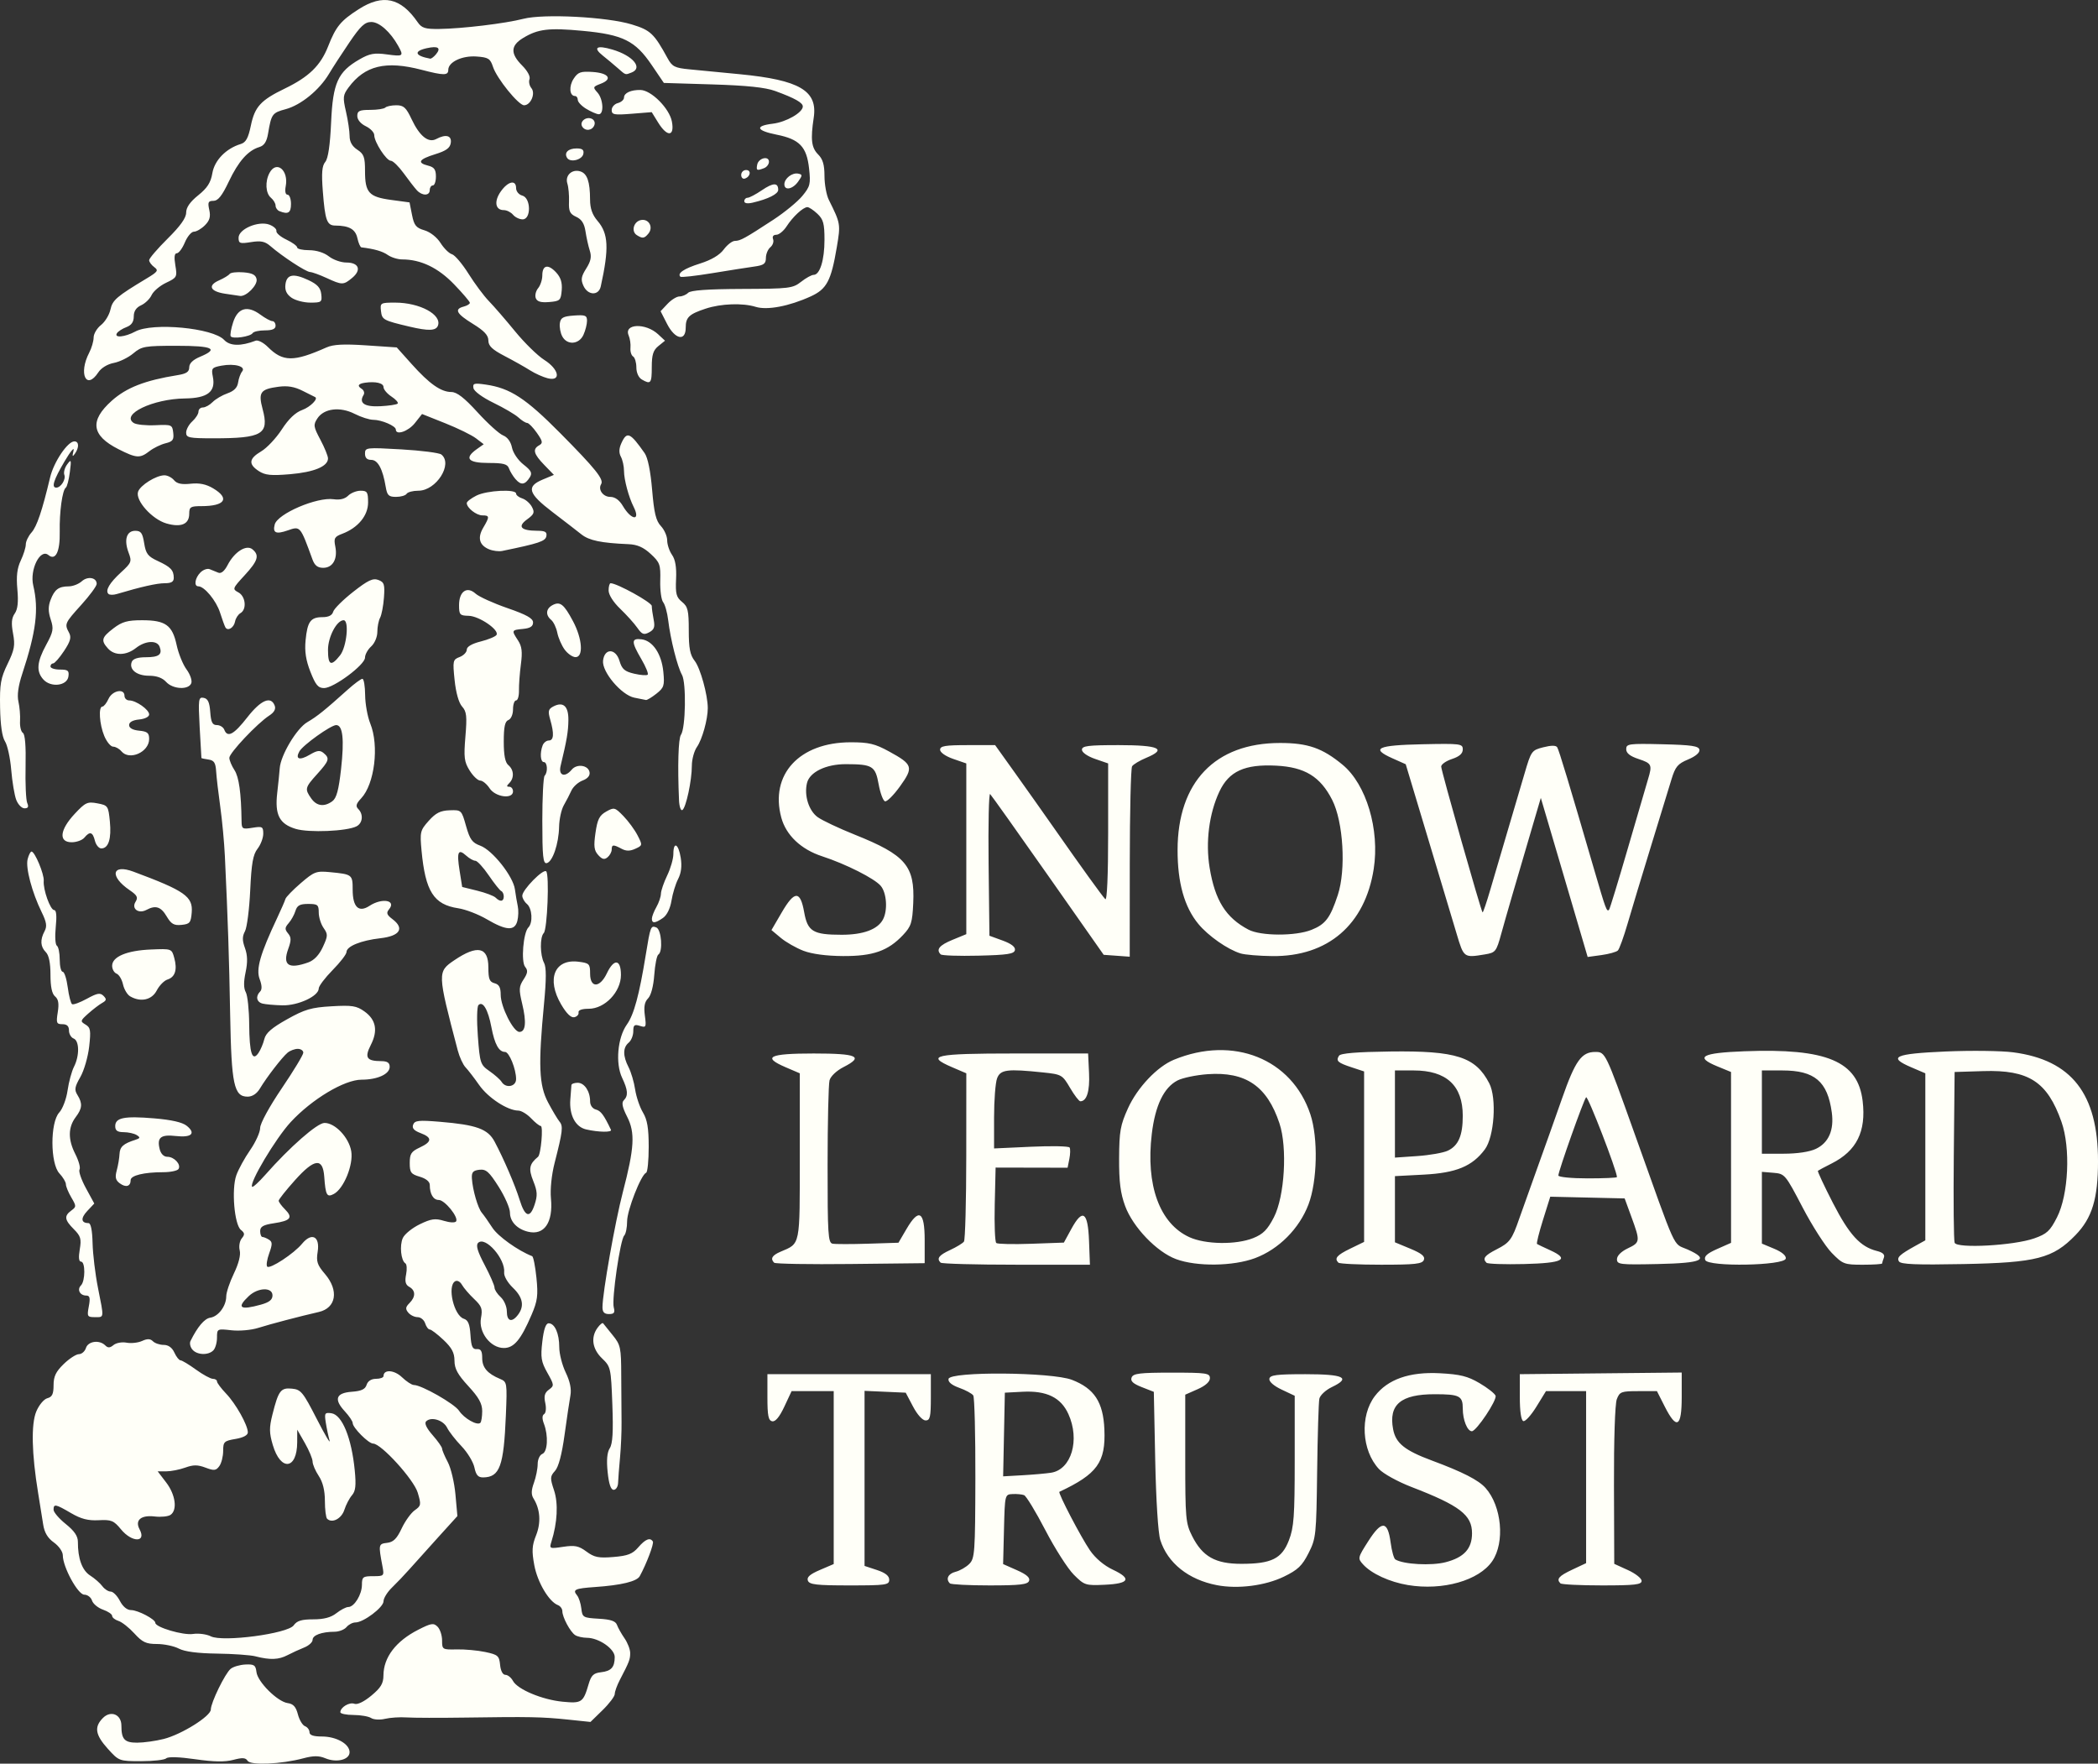 <?xml version="1.0" encoding="UTF-8" standalone="no"?>
<!-- Created with Inkscape (http://www.inkscape.org/) -->

<svg
   xmlns:dc="http://purl.org/dc/elements/1.1/"
   xmlns:cc="http://creativecommons.org/ns#"
   xmlns:rdf="http://www.w3.org/1999/02/22-rdf-syntax-ns#"
   xmlns:svg="http://www.w3.org/2000/svg"
   xmlns="http://www.w3.org/2000/svg"
   xmlns:sodipodi="http://sodipodi.sourceforge.net/DTD/sodipodi-0.dtd"
   xmlns:inkscape="http://www.inkscape.org/namespaces/inkscape"
   version="1.1"
   id="svg2"
   width="680.367"
   height="571.942"
   viewBox="0 0 680.367 571.942"
   sodipodi:docname="SLT.svg"
   inkscape:version="0.92.4 (5da689c313, 2019-01-14)">
  <rect x="0" y="0" width="680.367" height="571.942" fill="#333333" stroke="none"/>
  <defs
     id="defs6" />
  <sodipodi:namedview
     pagecolor="#ffffff"
     bordercolor="#666666"
     borderopacity="1"
     objecttolerance="10"
     gridtolerance="10"
     guidetolerance="10"
     inkscape:pageopacity="0"
     inkscape:pageshadow="2"
     inkscape:window-width="3440"
     inkscape:window-height="1346"
     id="namedview4"
     showgrid="false"
     inkscape:zoom="1.2826087"
     inkscape:cx="217.90227"
     inkscape:cy="241.4603"
     inkscape:window-x="-11"
     inkscape:window-y="-11"
     inkscape:window-maximized="1"
     inkscape:current-layer="svg2" />
  <path
     style="fill:#fffff8;fill-opacity:1"
     d="m 63.353,570.509 c -5.213,-0.752 -8.852,-0.867 -9.436,-0.298 -0.522,0.51 -4.183,0.926 -8.134,0.926 -7.113,0 -7.219,-0.04 -10.8,-4.003 -4.103,-4.542 -4.51,-7.103 -1.593,-10.02 2.55,-2.55 5.977,-1.131 5.977,2.476 0,4.459 0.998,5.547 5.093,5.547 2.133,0 6.023,-0.542 8.643,-1.205 5.775,-1.461 15.264,-7.395 15.264,-9.545 0,-2.214 4.615,-11.684 6.425,-13.187 0.836,-0.694 2.994,-1.329 4.797,-1.412 2.832,-0.13 3.319,0.203 3.579,2.447 0.372,3.206 6.831,9.622 10.139,10.071 1.805,0.245 2.662,1.191 3.291,3.628 0.467,1.813 1.507,3.549 2.309,3.857 0.803,0.308 1.459,1.187 1.459,1.953 0,0.961 1.253,1.393 4.035,1.393 4.7,0 8.965,2.424 8.965,5.096 0,2.437 -4.176,3.488 -7.837,1.971 -2.128,-0.882 -3.86,-0.877 -7.231,0.02 -7.101,1.89 -17.061,2.322 -18.012,0.783 -0.625,-1.012 -1.685,-1.079 -4.629,-0.293 -2.701,0.721 -6.301,0.661 -12.304,-0.205 z m 57.014,-13.358 c -0.825,-0.541 -3.413,-0.99 -5.75,-0.998 -2.337,-0.008 -4.25,-0.41 -4.25,-0.893 0,-1.59 2.944,-3.358 4.559,-2.738 0.97,0.372 3.1,-0.65 5.495,-2.638 3.095,-2.569 3.914,-3.938 3.928,-6.562 0.032,-5.868 4.039,-11.122 11.304,-14.819 4.202,-2.138 4.965,-2.257 6.25,-0.972 0.805,0.805 1.464,2.815 1.464,4.466 0,2.93 0.114,2.999 4.75,2.893 2.612,-0.06 6.775,0.319 9.25,0.842 4.104,0.867 4.528,1.235 4.813,4.179 0.19,1.953 0.867,3.228 1.715,3.228 0.771,0 1.873,0.882 2.45,1.959 1.477,2.76 9.503,6.121 16.135,6.756 6.183,0.592 6.658,0.27 8.414,-5.715 0.835,-2.847 1.581,-3.564 3.997,-3.84 3.331,-0.382 4.439,-1.604 4.461,-4.924 0.018,-2.648 -5.116,-6.217 -8.985,-6.247 -1.375,-0.011 -3.092,-0.394 -3.816,-0.853 -1.596,-1.012 -4.184,-5.825 -4.184,-7.781 0,-0.779 -0.651,-1.667 -1.448,-1.973 -2.907,-1.115 -6.626,-7.412 -7.65,-12.951 -0.853,-4.615 -0.749,-6.356 0.577,-9.671 1.649,-4.12 1.35,-8.459 -0.822,-11.937 -0.794,-1.271 -0.76,-2.652 0.127,-5.104 0.668,-1.849 1.215,-4.581 1.215,-6.072 0,-1.491 0.675,-2.969 1.5,-3.286 1.724,-0.661 2.012,-5.885 0.538,-9.761 -0.635,-1.67 -0.615,-2.744 0.059,-3.16 0.577,-0.356 0.736,-1.924 0.367,-3.606 -0.493,-2.244 -0.204,-3.304 1.177,-4.314 1.759,-1.286 1.739,-1.501 -0.497,-5.48 -2.014,-3.584 -2.235,-4.943 -1.637,-10.091 0.467,-4.027 1.132,-5.95 2.057,-5.95 1.979,0 3.437,3.286 3.437,7.746 0,2.133 0.942,5.827 2.093,8.209 1.394,2.885 1.903,5.369 1.526,7.438 -0.312,1.709 -1.169,7.478 -1.905,12.821 -0.876,6.354 -1.947,10.387 -3.097,11.657 -1.604,1.773 -1.632,2.323 -0.31,6.286 1.413,4.239 1.095,10.485 -0.849,16.675 -0.713,2.268 -0.609,2.313 3.811,1.651 3.795,-0.569 5.041,-0.314 7.56,1.548 2.538,1.876 3.927,2.154 8.763,1.753 4.644,-0.385 6.186,-0.986 8.03,-3.13 2.3,-2.674 3.862,-3.298 4.733,-1.89 0.421,0.681 -2.062,7.246 -4.249,11.236 -0.938,1.711 -5.951,2.93 -14.489,3.525 -6.544,0.456 -7.383,0.843 -5.847,2.701 0.58,0.701 1.206,2.624 1.393,4.274 0.324,2.868 0.572,3.013 5.641,3.304 3.893,0.223 5.464,0.755 5.913,2 0.336,0.933 1.437,2.89 2.448,4.35 1.01,1.46 1.837,3.604 1.837,4.764 0,2.107 -0.269,2.807 -3.357,8.736 -0.904,1.735 -1.643,3.781 -1.643,4.547 0,0.766 -1.771,3.122 -3.935,5.235 l -3.935,3.842 -7.315,-0.765 c -8.376,-0.876 -12.528,-0.957 -33.315,-0.648 -8.25,0.123 -16.8,0.1 -19,-0.05 -2.2,-0.15 -5.35,0.054 -7,0.454 -1.65,0.4 -3.675,0.284 -4.5,-0.256 z M 82.867,537.137 c -1.65,-0.42 -7.275,-0.819 -12.5,-0.888 -6.266,-0.082 -10.475,-0.633 -12.364,-1.618 -1.575,-0.822 -4.766,-1.494 -7.089,-1.494 -3.535,0 -4.732,-0.557 -7.334,-3.416 -1.71,-1.879 -4.032,-3.709 -5.161,-4.067 -1.129,-0.358 -2.052,-1.094 -2.052,-1.636 0,-0.542 -1.332,-1.449 -2.959,-2.016 -1.628,-0.567 -3.233,-1.894 -3.567,-2.948 -0.335,-1.054 -1.465,-1.916 -2.512,-1.916 -2.073,0 -6.962,-8.974 -6.962,-12.778 0,-1.159 -1.286,-3.001 -2.894,-4.146 -2.009,-1.43 -3.071,-3.211 -3.471,-5.818 -0.317,-2.066 -1.057,-6.682 -1.644,-10.257 -2.086,-12.706 -2.304,-22.315 -0.599,-26.396 0.88,-2.107 2.474,-4.018 3.595,-4.311 1.559,-0.408 2.013,-1.359 2.013,-4.214 0,-2.858 0.742,-4.406 3.298,-6.883 1.814,-1.758 4.033,-3.196 4.933,-3.196 0.899,0 1.921,-0.9 2.27,-2 0.705,-2.222 4.383,-2.717 6.258,-0.842 0.877,0.877 1.53,0.848 2.694,-0.118 0.845,-0.701 2.746,-1.044 4.224,-0.762 1.478,0.283 3.743,0.033 5.033,-0.555 1.713,-0.781 2.662,-0.753 3.519,0.104 0.645,0.645 2.218,1.173 3.494,1.173 1.506,0 2.722,0.878 3.461,2.5 0.626,1.375 1.521,2.5 1.987,2.5 0.466,0 2.712,1.35 4.99,3 2.278,1.65 4.749,3 5.491,3 0.742,0 1.35,0.383 1.35,0.852 0,0.468 1.326,2.239 2.946,3.935 3.182,3.33 7.054,10.238 7.054,12.586 0,0.915 -1.48,1.702 -4,2.128 -3.699,0.625 -4,0.918 -4,3.897 0,1.772 -0.562,3.987 -1.25,4.923 -1.078,1.467 -1.694,1.534 -4.475,0.481 -2.528,-0.957 -3.948,-0.959 -6.571,-0.011 -1.84,0.665 -4.605,1.21 -6.144,1.21 h -2.798 l 2.785,3.652 c 3.019,3.958 3.669,8.93 1.369,10.477 -0.779,0.524 -3.087,0.755 -5.128,0.512 -4.446,-0.528 -6.479,1.201 -4.894,4.163 2.319,4.334 -2.467,4.343 -6.027,0.011 -2.346,-2.854 -3.133,-3.176 -7.244,-2.963 -3.439,0.178 -5.717,-0.409 -8.956,-2.307 -5.028,-2.947 -5.668,-3.07 -5.668,-1.093 0,0.799 1.777,2.881 3.95,4.627 2.8,2.25 3.947,3.938 3.939,5.797 -0.023,5.419 1.376,9.25 3.983,10.912 1.445,0.922 3.216,2.471 3.935,3.443 0.719,0.972 1.945,1.767 2.724,1.767 0.78,0 2.116,1.35 2.969,3 0.966,1.868 2.333,3 3.621,3 2.217,0 7.879,2.97 7.879,4.133 0,1.435 8.997,4.094 12.208,3.609 1.811,-0.274 4.417,0.071 5.792,0.766 3.845,1.943 24.962,-0.857 26.872,-3.563 1.045,-1.481 2.557,-1.944 6.342,-1.944 3.456,0 5.745,-0.609 7.513,-2 1.398,-1.1 3.131,-2 3.851,-2 1.942,0 4.422,-4.051 4.422,-7.223 0,-2.527 0.328,-2.777 3.631,-2.777 3.556,0 3.618,-0.067 3.017,-3.25 -1.328,-7.032 -1.287,-7.234 1.519,-7.558 2.039,-0.236 3.15,-1.336 4.718,-4.671 1.128,-2.399 3.041,-5.056 4.252,-5.904 2.055,-1.439 2.118,-1.82 0.952,-5.713 -1.279,-4.268 -11.857,-15.903 -14.458,-15.903 -1.495,0 -6.631,-5.157 -6.631,-6.659 0,-0.577 -1.149,-2.289 -2.552,-3.803 -3.622,-3.909 -2.888,-5.968 2.261,-6.343 3.112,-0.226 4.35,-0.806 4.809,-2.25 0.389,-1.224 1.519,-1.945 3.05,-1.945 1.338,0 2.433,-0.402 2.433,-0.893 0,-2.238 3.474,-2.027 5.968,0.362 1.453,1.392 3.193,2.531 3.866,2.531 2.491,0 13.177,6.086 14.66,8.35 1.633,2.492 5.907,4.916 6.907,3.916 0.33,-0.33 0.6,-2.047 0.6,-3.815 0,-2.42 -1.11,-4.419 -4.489,-8.083 -3.464,-3.756 -4.492,-5.641 -4.5,-8.25 -0.008,-2.575 -0.863,-4.186 -3.582,-6.75 -1.964,-1.852 -3.959,-3.368 -4.433,-3.368 -0.474,0 -1.147,-0.9 -1.496,-2 -0.349,-1.1 -1.449,-2 -2.445,-2 -0.996,0 -2.36,-0.662 -3.032,-1.472 -0.977,-1.177 -0.901,-1.793 0.378,-3.071 2.056,-2.056 2.037,-4.112 -0.051,-5.281 -1.221,-0.683 -1.49,-1.727 -1.033,-4.011 0.34,-1.698 0.236,-3.323 -0.23,-3.611 -1.439,-0.89 -1.934,-5.795 -0.829,-8.22 0.577,-1.267 3.05,-3.272 5.495,-4.456 3.708,-1.795 5.01,-1.979 7.845,-1.109 1.933,0.593 3.636,0.662 3.946,0.159 0.835,-1.352 -3.693,-6.928 -5.626,-6.928 -1.769,0 -2.919,-1.921 -2.919,-4.875 0,-1.068 -1.222,-2.071 -3.25,-2.668 -2.865,-0.844 -3.25,-1.371 -3.25,-4.457 0,-2.967 0.491,-3.728 3.228,-5 4.041,-1.877 4.119,-3.242 0.27,-4.695 -2.139,-0.807 -2.825,-1.593 -2.388,-2.733 0.524,-1.364 1.804,-1.501 8.682,-0.927 11.856,0.989 15.534,2.321 17.718,6.418 2.962,5.555 6.639,14.103 8.116,18.864 1.744,5.624 3.362,6.149 4.87,1.582 0.981,-2.973 0.905,-4.297 -0.44,-7.658 -1.595,-3.986 -1.296,-5.503 1.548,-7.851 0.939,-0.775 1.747,-10 0.877,-10 -0.425,0 -1.832,-1.117 -3.127,-2.483 -1.295,-1.365 -3.16,-2.49 -4.145,-2.5 -3.503,-0.034 -9.782,-4.136 -12.695,-8.294 -1.627,-2.323 -3.622,-4.913 -4.433,-5.756 -0.811,-0.843 -1.944,-3.318 -2.518,-5.5 -6.634,-25.238 -6.642,-25.47 -1.056,-29.246 7.435,-5.025 10.991,-4.267 10.991,2.341 0,3.784 0.364,4.72 2,5.148 1.479,0.387 2,1.364 2,3.749 0,3.894 4.105,12.041 6.067,12.041 2.03,0 2.338,-3.144 0.897,-9.15 -1.111,-4.632 -1.058,-5.559 0.455,-7.867 1.358,-2.073 1.464,-2.919 0.511,-4.068 -1.384,-1.668 -0.612,-11.134 1.044,-12.789 1.53,-1.53 1.24,-6.205 -0.473,-7.627 -0.825,-0.685 -1.5,-1.887 -1.5,-2.672 0,-1.912 6.814,-8.85 7.757,-7.897 1.064,1.075 0.359,18.853 -0.793,20.006 -1.286,1.286 -1.226,7.203 0.098,9.678 0.749,1.4 0.746,5.28 -0.009,13.184 -1.91,19.981 -1.643,26.51 1.307,32.064 1.421,2.675 3.098,5.483 3.727,6.241 1.216,1.465 1.019,3.11 -1.608,13.396 -0.982,3.844 -1.465,8.543 -1.183,11.5 0.745,7.822 -2.19,12.074 -7.449,10.791 -3.549,-0.866 -5.846,-3.303 -5.846,-6.201 0,-1.43 -1.655,-5.208 -3.677,-8.394 -3.104,-4.891 -4.078,-5.747 -6.25,-5.495 -2.05,0.238 -2.541,0.808 -2.416,2.799 0.235,3.751 1.941,9.638 3.235,11.157 0.629,0.739 2.163,2.918 3.408,4.843 1.803,2.786 8.271,7.411 12.902,9.225 0.386,0.151 1.009,3.3 1.385,6.997 0.582,5.726 0.349,7.504 -1.576,12 -3.466,8.096 -5.703,10.778 -8.99,10.778 -4.345,0 -8.274,-5.134 -7.418,-9.694 0.559,-2.982 0.241,-3.87 -2.225,-6.203 -1.583,-1.498 -3.355,-3.562 -3.939,-4.588 -0.617,-1.084 -1.56,-1.557 -2.25,-1.131 -2.59,1.6 -0.36,11.109 2.843,12.126 1.405,0.446 1.938,1.748 2.166,5.291 0.242,3.759 0.653,4.672 2.053,4.56 1.312,-0.104 1.75,0.619 1.75,2.89 0,3.097 1.681,5.059 5.812,6.782 2.255,0.941 2.301,1.231 1.868,11.716 -0.687,16.601 -1.973,20.14 -7.351,20.219 -1.653,0.024 -2.333,-0.744 -2.852,-3.218 -0.375,-1.788 -2.26,-4.895 -4.19,-6.905 -1.93,-2.011 -4.033,-4.711 -4.673,-6 -1.231,-2.478 -5.188,-3.671 -6.807,-2.052 -0.616,0.616 0.145,2.223 2.115,4.467 1.692,1.928 3.077,3.902 3.077,4.388 0,0.486 0.832,2.451 1.848,4.368 1.017,1.917 2.132,6.635 2.478,10.485 l 0.63,7 -6.341,7 c -3.487,3.85 -7.64,8.469 -9.228,10.263 -1.588,1.795 -4.125,4.457 -5.637,5.915 -1.512,1.459 -2.75,3.461 -2.75,4.451 0,1.975 -6.491,6.871 -9.11,6.871 -0.905,0 -2.206,0.675 -2.89,1.5 -0.685,0.825 -2.427,1.506 -3.872,1.514 -4.186,0.022 -7.128,1.105 -7.128,2.624 0,0.773 -1.238,1.896 -2.75,2.496 -1.512,0.6 -3.944,1.716 -5.404,2.479 -2.855,1.492 -5.599,1.595 -10.346,0.387 z m 85.108,-110.75 c 2.14,-2.819 1.605,-5.672 -1.65,-8.79 -1.727,-1.655 -2.951,-3.788 -2.831,-4.937 0.459,-4.413 -6.139,-11.911 -8.448,-9.602 -0.781,0.781 -0.186,2.788 2.118,7.15 1.762,3.336 3.203,6.639 3.203,7.342 0,0.702 0.9,2.091 2,3.087 1.107,1.002 2,3.08 2,4.655 0,3.212 1.626,3.706 3.608,1.095 z m -0.608,-76.429 c 0,-3.288 -2.245,-8.821 -3.578,-8.821 -2.003,0 -3.375,-2.482 -4.422,-8 -1.089,-5.745 -2.774,-8.626 -4.205,-7.195 -0.493,0.493 -0.581,4.984 -0.196,10.078 0.666,8.817 0.819,9.276 3.797,11.352 1.707,1.19 3.464,2.749 3.903,3.464 1.356,2.205 4.7,1.58 4.7,-0.879 z m 227.267,164.103 c -9.215,-1.772 -15.988,-7.177 -18.355,-14.647 -0.708,-2.235 -1.381,-12.816 -1.649,-25.913 l -0.453,-22.136 -3.905,-1.534 c -2.856,-1.122 -3.742,-1.958 -3.298,-3.114 0.508,-1.323 2.625,-1.581 13,-1.581 11.287,0 12.393,0.161 12.393,1.808 0,1.148 -1.46,2.451 -4,3.572 l -4,1.765 v 20.716 c 0,19.497 0.132,20.978 2.25,25.17 3.346,6.623 7.514,8.97 15.93,8.97 9.8,0 13.136,-1.652 15.445,-7.648 1.611,-4.183 1.869,-7.746 1.872,-25.852 l 0.003,-21 -4.234,-2 c -2.558,-1.208 -4.136,-2.594 -3.986,-3.5 0.203,-1.231 2.291,-1.5 11.65,-1.5 12.545,0 14.942,1.163 8.615,4.18 -1.984,0.946 -3.808,2.643 -4.053,3.77 -0.245,1.127 -0.568,11.739 -0.719,23.58 -0.264,20.744 -0.366,21.712 -2.789,26.5 -2.08,4.109 -3.465,5.43 -8,7.628 -6.071,2.943 -14.928,4.071 -21.718,2.765 z m 61.95,-0.038 c -5.965,-0.993 -11.831,-3.694 -14.549,-6.699 -1.789,-1.978 -1.748,-2.157 1.724,-7.585 4.325,-6.762 6.271,-6.621 7.219,0.519 0.359,2.708 1.045,5.166 1.524,5.462 2.586,1.598 11.668,2.096 16.306,0.893 5.979,-1.551 8.56,-4.385 8.56,-9.399 0,-5.915 -3.993,-8.971 -19.564,-14.971 -4.509,-1.737 -9.195,-4.319 -10.629,-5.856 -5.601,-6.002 -6.225,-17.212 -1.316,-23.648 4.145,-5.435 11.213,-7.92 21.054,-7.404 6.603,0.347 9.031,0.949 12.859,3.193 2.596,1.521 4.948,3.361 5.227,4.089 0.539,1.405 -6.213,11.52 -7.689,11.52 -1.465,0 -2.941,-3.679 -2.941,-7.327 0,-4.144 -1.032,-4.673 -9.114,-4.673 -10.99,0 -14.98,3.358 -13.481,11.347 0.851,4.539 3.758,6.884 12.595,10.164 9.947,3.692 15.097,6.324 17.377,8.883 5.256,5.9 6.339,17.618 2.19,23.722 -4.28,6.299 -16.068,9.648 -27.35,7.77 z M 261.989,512.595 c -0.429,-1.117 0.645,-2.072 3.893,-3.464 l 4.485,-1.922 v -28.036 -28.036 h -6.829 -6.829 l -2.359,5.037 c -1.558,3.326 -2.89,4.935 -3.921,4.736 -1.25,-0.241 -1.562,-1.796 -1.562,-7.787 v -7.486 h 26.5 26.5 v 7.5 c 0,6.394 -0.251,7.5 -1.701,7.5 -0.997,0 -2.684,-1.861 -4.076,-4.5 l -2.375,-4.5 -6.674,-0.296 -6.674,-0.296 v 28.386 28.386 l 4,1.32 c 2.739,0.904 4,1.9 4,3.16 0,1.691 -1.041,1.84 -12.893,1.84 -10.694,0 -12.994,-0.263 -13.485,-1.542 z m 46.044,0.875 c -1.415,-1.415 -0.559,-3.144 1.859,-3.75 1.389,-0.349 3.386,-1.494 4.438,-2.546 1.781,-1.781 1.917,-3.687 1.975,-27.725 0.035,-14.197 -0.275,-26.311 -0.688,-26.921 -0.413,-0.61 -2.453,-1.718 -4.533,-2.463 -2.458,-0.88 -3.678,-1.892 -3.484,-2.891 0.481,-2.48 33.469,-2.231 40.034,0.302 7.238,2.792 10.136,7.223 10.51,16.068 0.451,10.662 -2.291,14.465 -14.591,20.24 -0.559,0.263 6.993,14.729 9.905,18.973 1.76,2.565 4.568,4.939 7.439,6.288 6.206,2.917 5.335,4.523 -2.652,4.882 -6.238,0.281 -6.587,0.167 -10.033,-3.28 -1.964,-1.964 -6.112,-8.461 -9.217,-14.438 -3.105,-5.977 -6.207,-11.082 -6.893,-11.345 -0.686,-0.263 -2.369,-0.422 -3.741,-0.353 -2.486,0.125 -2.494,0.161 -2.777,11.417 l -0.283,11.292 4.491,1.987 c 3.129,1.384 4.32,2.433 3.926,3.458 -0.455,1.185 -2.95,1.472 -12.791,1.472 -6.724,0 -12.526,-0.3 -12.893,-0.667 z m 32.833,-35.878 c 6.588,-1.026 9.418,-10.636 5.605,-19.032 -2.445,-5.383 -7.068,-7.63 -14.861,-7.224 l -5.744,0.3 -0.277,13.566 -0.277,13.566 6.277,-0.354 c 3.452,-0.195 7.627,-0.565 9.277,-0.822 z m 165.167,35.878 c -1.39,-1.39 -0.528,-2.388 3.833,-4.438 l 4.5,-2.115 v -27.89 -27.89 h -6.509 -6.509 l -3.104,5.045 c -1.707,2.775 -3.616,4.875 -4.241,4.667 -0.712,-0.237 -1.136,-3.147 -1.136,-7.795 v -7.417 l 26.25,-0.267 26.25,-0.267 v 8.017 c 0,9.735 -1.64,10.634 -5.5,3.017 l -2.534,-5 h -6.008 c -5.571,0 -6.081,0.192 -7.01,2.636 -0.583,1.534 -0.965,13.243 -0.914,28.003 l 0.088,25.367 4.439,2.022 c 2.441,1.112 4.439,2.686 4.439,3.497 0,1.223 -2.189,1.475 -12.833,1.475 -7.058,0 -13.133,-0.3 -13.5,-0.667 z M 106.076,492.513 c -0.39,-0.39 -0.712,-2.996 -0.715,-5.792 -0.004,-3.39 -0.668,-6.083 -1.993,-8.083 -1.093,-1.65 -1.99,-3.742 -1.993,-4.648 -0.004,-0.906 -1.126,-3.606 -2.495,-6 l -2.488,-4.352 -0.012,4.059 c -0.026,8.917 -5.371,9.521 -7.918,0.895 -1.163,-3.939 -1.183,-5.602 -0.117,-9.847 1.96,-7.804 2.687,-8.77 6.331,-8.416 2.917,0.283 3.574,1.085 8.043,9.808 2.677,5.225 4.545,8.375 4.153,7 -0.392,-1.375 -0.945,-4.001 -1.228,-5.835 -0.469,-3.04 -0.308,-3.306 1.821,-3 3.495,0.501 6.552,7.998 7.584,18.596 0.47,4.823 0.262,6.66 -0.905,8 -0.833,0.957 -1.947,3.09 -2.474,4.74 -0.92,2.877 -4.005,4.464 -5.593,2.876 z m 90.978,-15.122 c -0.402,-3.891 -0.178,-6.394 0.692,-7.75 0.937,-1.46 1.163,-5.303 0.833,-14.182 -0.441,-11.852 -0.53,-12.253 -3.332,-14.937 -3.177,-3.044 -3.734,-6.834 -1.461,-9.942 0.78,-1.067 1.59,-1.715 1.8,-1.441 0.21,0.274 1.612,2.013 3.115,3.865 2.549,3.14 2.735,4.013 2.761,13 0.015,5.299 0.061,12.109 0.101,15.134 0.04,3.025 -0.18,8.2 -0.489,11.5 -0.309,3.3 -0.594,7.013 -0.634,8.25 -0.04,1.238 -0.684,2.25 -1.432,2.25 -0.92,0 -1.552,-1.859 -1.953,-5.747 z M 62.378,437.65 c -0.679,-0.818 -0.954,-2.055 -0.611,-2.75 2.288,-4.637 4.547,-7.306 6.418,-7.581 2.625,-0.386 5.183,-3.795 5.183,-6.909 0,-1.255 1.117,-4.597 2.482,-7.427 1.566,-3.246 2.263,-6.017 1.888,-7.508 -0.327,-1.304 -0.028,-3.045 0.667,-3.882 1.026,-1.236 0.975,-1.745 -0.272,-2.737 -2.134,-1.698 -3.104,-13.182 -1.496,-17.719 0.682,-1.925 2.701,-5.606 4.486,-8.18 1.785,-2.574 3.246,-5.804 3.246,-7.178 0,-1.442 2.957,-6.864 6.991,-12.82 3.845,-5.677 6.995,-10.884 7,-11.572 0.005,-0.688 -0.805,-1.25 -1.799,-1.25 -0.995,0 -2.483,0.562 -3.307,1.25 -1.777,1.482 -6.735,7.909 -8.965,11.619 -1.006,1.674 -2.456,2.631 -3.987,2.631 -4.424,0 -5.255,-3.892 -5.661,-26.5 -0.339,-18.892 -0.722,-30.404 -1.714,-51.5 -0.207,-4.4 -0.88,-11.6 -1.495,-16 -0.616,-4.4 -1.219,-9.575 -1.34,-11.5 -0.176,-2.786 -0.68,-3.565 -2.471,-3.82 -1.238,-0.176 -2.274,-0.401 -2.303,-0.5 -0.029,-0.099 -0.287,-4.607 -0.572,-10.018 -0.481,-9.126 -0.387,-9.812 1.303,-9.491 1.359,0.258 1.9,1.424 2.129,4.587 0.242,3.336 0.699,4.241 2.143,4.241 1.01,0 2.095,0.675 2.411,1.5 1.034,2.696 3.093,1.592 7.46,-4 4.394,-5.626 7.654,-7.028 8.885,-3.822 0.433,1.129 -0.149,2.192 -1.781,3.25 -3.86,2.503 -12.925,12.108 -12.925,13.696 0,0.796 0.749,2.589 1.663,3.985 1.46,2.228 2.179,7.407 2.301,16.578 0.033,2.508 0.269,2.649 3.536,2.119 3.217,-0.522 3.5,-0.366 3.5,1.928 0,1.373 -0.836,3.569 -1.858,4.881 -1.464,1.879 -1.967,4.734 -2.372,13.46 -0.283,6.092 -1.045,12.069 -1.695,13.283 -0.907,1.695 -0.908,2.963 -0.003,5.466 0.836,2.312 0.894,4.592 0.199,7.852 -0.663,3.108 -0.642,5.196 0.064,6.459 0.574,1.026 1.071,5.69 1.104,10.365 0.067,9.449 0.987,12.292 3.016,9.323 0.686,-1.003 1.537,-3.021 1.893,-4.486 0.478,-1.968 2.403,-3.644 7.381,-6.429 5.757,-3.22 7.852,-3.831 14.425,-4.212 6.65,-0.385 8.089,-0.16 10.648,1.662 3.768,2.683 4.446,6.233 2.076,10.881 -2.095,4.109 -1.382,5.218 3.372,5.245 1.998,0.011 2.75,0.518 2.75,1.855 0,2.351 -3.968,4.161 -9.123,4.161 -5.554,0 -16.102,6.313 -22.982,13.754 -4.884,5.282 -13.584,19.891 -12.495,20.98 0.244,0.244 2.165,-1.509 4.268,-3.895 7.909,-8.974 16.819,-16.788 19.172,-16.814 3.446,-0.037 7.938,4.702 8.693,9.172 0.742,4.39 -2.411,12.132 -5.646,13.863 -2.246,1.202 -2.675,0.433 -3.103,-5.552 -0.45,-6.302 -3.17,-5.982 -9.528,1.121 -2.89,3.229 -5.255,6.208 -5.255,6.62 -0.001,0.412 0.915,1.666 2.035,2.786 2.677,2.677 1.866,3.706 -3.56,4.519 -3.483,0.522 -4.477,1.09 -4.477,2.558 0,1.038 0.338,1.893 0.75,1.902 0.412,0.008 1.362,0.403 2.109,0.877 1.131,0.717 1.141,1.464 0.058,4.46 -0.716,1.979 -0.999,3.9 -0.63,4.27 0.889,0.889 8.657,-4.211 11.302,-7.422 3.128,-3.795 5.857,-2.399 5.06,2.589 -0.51,3.192 -0.155,4.276 2.373,7.233 4.569,5.347 3.637,11.026 -2.022,12.317 -6.055,1.382 -15.832,3.951 -19.595,5.148 -2.293,0.729 -6.144,1.072 -8.75,0.778 -4.6,-0.519 -4.655,-0.49 -4.655,2.405 0,1.612 -0.54,3.47 -1.2,4.13 -1.658,1.658 -5.303,1.504 -6.789,-0.287 z m 22.239,-14.565 c 2.698,-0.749 3.75,-1.589 3.75,-2.994 0,-2.732 -4.685,-2.597 -7.686,0.221 -4.058,3.813 -2.857,4.659 3.936,2.773 z m -55.816,0.553 c 0.511,-2.725 0.327,-3.5 -0.83,-3.5 -2.051,0 -3.064,-1.94 -1.717,-3.287 1.433,-1.433 1.453,-7.713 0.025,-7.713 -0.714,0 -0.857,-1.364 -0.418,-3.964 0.577,-3.417 0.313,-4.32 -1.912,-6.545 -3.036,-3.036 -3.211,-4.308 -0.832,-6.056 1.667,-1.225 1.667,-1.428 0,-4.265 -0.963,-1.638 -1.75,-3.555 -1.75,-4.26 0,-0.705 -0.944,-2.286 -2.098,-3.515 -2.993,-3.186 -3.031,-16.552 -0.055,-19.759 1.093,-1.178 2.304,-4.38 2.698,-7.137 0.393,-2.75 1.332,-6.215 2.085,-7.7 1.825,-3.596 1.756,-8.438 -0.13,-9.161 -0.825,-0.317 -1.5,-1.49 -1.5,-2.607 -7e-5,-1.405 -0.656,-2.031 -2.128,-2.031 -1.912,0 -2.065,-0.394 -1.507,-3.883 0.45,-2.815 0.21,-4.224 -0.872,-5.122 -1.01,-0.839 -1.493,-3.116 -1.493,-7.045 0,-3.828 -0.511,-6.317 -1.5,-7.306 -1.774,-1.774 -1.91,-4.009 -0.413,-6.806 0.852,-1.592 0.647,-2.93 -0.948,-6.184 -3.125,-6.376 -5.247,-14.374 -4.551,-17.15 0.345,-1.376 0.917,-2.497 1.27,-2.491 1.078,0.019 4.14,7.36 3.957,9.489 -0.244,2.847 2.138,9.5 3.402,9.5 0.69,0 0.864,1.925 0.496,5.487 -0.311,3.018 -0.149,5.744 0.36,6.059 0.509,0.315 0.926,2.346 0.926,4.513 0,2.168 0.434,3.941 0.966,3.941 0.531,0 1.265,2.26 1.632,5.022 0.366,2.762 1.002,5.23 1.413,5.484 0.41,0.254 2.58,-0.543 4.82,-1.77 3.356,-1.838 4.303,-2.001 5.372,-0.921 1.065,1.075 0.983,1.488 -0.458,2.301 -0.966,0.545 -2.991,2.093 -4.5,3.441 -2.593,2.315 -2.642,2.511 -0.878,3.562 1.627,0.97 1.778,1.887 1.181,7.169 -0.377,3.331 -1.667,7.768 -2.866,9.859 -1.835,3.199 -1.983,4.121 -0.931,5.814 1.698,2.734 1.574,4.343 -0.555,7.155 -2.496,3.297 -2.546,7.277 -0.15,11.972 1.117,2.19 1.739,4.454 1.381,5.033 -0.357,0.578 0.572,3.297 2.066,6.041 l 2.716,4.989 -2.274,2.421 c -2.193,2.335 -2.031,3.926 0.4,3.931 0.753,0.002 1.222,2.306 1.321,6.5 0.085,3.574 0.873,10.098 1.75,14.498 2.007,10.066 2.067,9.5 -1.016,9.5 -2.443,0 -2.569,-0.226 -1.955,-3.5 z m 166.577,0.25 c 0.022,-4.673 4.088,-27.641 6.595,-37.25 3.767,-14.439 4.044,-19.305 1.399,-24.492 -1.552,-3.043 -1.86,-4.552 -1.085,-5.327 1.491,-1.491 1.356,-3.298 -0.541,-7.298 -2.223,-4.684 -1.475,-13.033 1.546,-17.276 2.292,-3.218 4.008,-9.55 6.128,-22.607 1.503,-9.256 1.621,-9.563 3.411,-8.876 1.678,0.644 2.217,7.838 0.659,8.801 -0.483,0.299 -1.075,3.264 -1.316,6.589 -0.265,3.666 -1.057,6.666 -2.012,7.621 -1.129,1.129 -1.423,2.71 -1.037,5.584 0.502,3.744 0.396,3.964 -1.609,3.328 -1.796,-0.57 -2.147,-0.282 -2.147,1.764 0,1.345 -0.675,3.005 -1.5,3.69 -1.898,1.576 -1.908,4.31 -0.029,7.945 0.809,1.565 1.767,4.805 2.127,7.2 0.361,2.395 1.499,5.758 2.529,7.473 1.417,2.359 1.873,5.077 1.873,11.167 0,4.427 -0.375,8.199 -0.833,8.382 -1.664,0.666 -6.168,12.17 -6.168,15.754 0,2.024 -0.425,4.107 -0.944,4.629 -1.285,1.293 -4.093,20.591 -3.388,23.286 0.448,1.715 0.127,2.164 -1.551,2.164 -1.532,0 -2.114,-0.622 -2.106,-2.25 z m 55.673,-14.399 c -1.305,-1.305 -0.67,-2.399 2.066,-3.565 6.513,-2.776 6.25,-1.47 6.25,-30.976 v -26.881 l -4.583,-1.965 c -7.739,-3.317 -5.405,-4.464 9.083,-4.464 14.21,0 16.385,0.987 9.694,4.401 -2.27,1.158 -4.197,2.98 -4.552,4.304 -0.338,1.262 -0.621,13.625 -0.628,27.472 -0.012,22.392 0.165,25.212 1.603,25.5 0.889,0.178 6.063,0.181 11.497,0.007 l 9.88,-0.316 2.627,-4.483 c 4.025,-6.868 5.879,-5.723 5.879,3.629 v 7.486 l -24.066,0.267 c -13.236,0.147 -24.374,-0.041 -24.75,-0.417 z m 53.983,-0.017 c -1.36,-1.36 -0.57,-2.41 3.083,-4.1 2.062,-0.954 4.081,-2.184 4.485,-2.734 0.404,-0.55 0.742,-13.053 0.75,-27.786 l 0.015,-26.785 -4.583,-1.965 c -8.832,-3.786 -5.766,-4.464 20.167,-4.464 h 23.917 l 0.3,6.337 c 0.279,5.897 -0.729,9.163 -2.827,9.163 -0.43,0 -1.93,-1.959 -3.334,-4.353 -2.478,-4.228 -2.729,-4.372 -8.742,-5 -11.669,-1.22 -13.835,-0.941 -14.922,1.918 -0.536,1.411 -0.975,7.102 -0.975,12.647 v 10.082 l 11.999,-0.553 c 6.6,-0.304 12.223,-0.192 12.496,0.25 0.273,0.442 0.237,2.098 -0.079,3.68 l -0.575,2.877 -11.67,-0.024 -11.67,-0.024 -0.283,11.917 c -0.156,6.554 0.069,12.2 0.5,12.545 0.431,0.346 5.539,0.457 11.351,0.247 l 10.568,-0.381 2.426,-4.441 c 3.674,-6.725 5.374,-5.576 5.731,3.873 l 0.292,7.739 h -23.875 c -13.131,0 -24.175,-0.3 -24.542,-0.667 z m 76.333,-1.157 c -6.284,-2.341 -13.989,-10.385 -16.5,-17.227 -1.523,-4.148 -1.988,-7.836 -1.949,-15.449 0.045,-8.782 0.396,-10.761 2.885,-16.247 3.044,-6.709 9.455,-13.485 14.874,-15.721 19.249,-7.941 38.278,-0.329 44.27,17.709 2.549,7.675 2.256,21.634 -0.613,29.2 -2.977,7.849 -9.629,14.541 -17.313,17.416 -7.107,2.659 -18.976,2.807 -25.653,0.32 z m 25.028,-6.804 c 3.215,-1.286 4.623,-2.702 6.714,-6.75 3.489,-6.755 4.431,-22.577 1.812,-30.461 -4.016,-12.092 -10.944,-16.832 -23.308,-15.947 -3.719,0.266 -8.113,1.183 -9.764,2.037 -4.421,2.286 -7.216,8.088 -8.326,17.281 -2.015,16.688 2.526,29.149 12.229,33.555 5.196,2.359 15.117,2.497 20.644,0.285 z m 27.639,7.961 c -1.395,-1.395 -0.524,-2.429 3.833,-4.546 l 4.5,-2.186 v -27.641 -27.641 l -4.05,-1.337 c -4.529,-1.495 -5.141,-2.056 -4.093,-3.752 0.496,-0.803 5.755,-1.238 16.684,-1.379 21.356,-0.276 27.61,1.738 32.048,10.319 2.476,4.789 1.635,17.329 -1.439,21.444 -4.089,5.474 -9.284,7.618 -19.798,8.168 l -9.352,0.489 v 10.73 10.73 l 4.991,2.074 c 3.695,1.536 4.836,2.479 4.393,3.633 -0.5,1.303 -2.768,1.559 -13.825,1.559 -7.274,0 -13.526,-0.3 -13.893,-0.667 z m 35.473,-36.311 c 3.448,-1.623 4.861,-4.918 4.857,-11.32 -0.007,-9.827 -5.296,-14.703 -15.947,-14.703 h -6.05 v 14.132 14.132 l 7.25,-0.499 c 3.987,-0.274 8.438,-1.058 9.89,-1.742 z m 12.557,36.341 c -1.374,-1.374 -0.636,-2.354 3.27,-4.346 4.279,-2.183 4.988,-3.147 7.366,-10.017 0.857,-2.475 3.427,-9.675 5.711,-16 2.284,-6.325 5.965,-16.675 8.18,-23 4.255,-12.154 6.292,-15 10.735,-15 3.281,0 3.305,0.05 12.579,26 14.232,39.825 12.429,35.86 17.301,38.032 7.396,3.297 5.078,4.434 -9.671,4.747 -12.231,0.259 -13.168,0.148 -13.168,-1.565 0,-1.123 1.369,-2.497 3.5,-3.513 4.061,-1.937 4.097,-2.243 1.188,-10.201 l -2.193,-6 -12.062,-0.279 -12.062,-0.279 -2.359,7.522 c -1.297,4.137 -2.168,7.651 -1.935,7.809 0.233,0.158 2.146,1.07 4.25,2.027 6.508,2.96 4.223,4.17 -8.461,4.48 -6.309,0.154 -11.785,-0.034 -12.168,-0.417 z m 42.303,-27.778 c 0,-2.029 -9.454,-26.51 -10,-25.894 -0.829,0.934 -9,23.971 -9,25.374 0,0.515 4.272,0.935 9.5,0.935 5.225,0 9.5,-0.187 9.5,-0.415 z m 28.627,26.884 c -0.45,-1.172 0.568,-2.11 3.882,-3.576 l 4.492,-1.987 -0.004,-27.703 -0.004,-27.703 -4.436,-1.824 c -7.446,-3.062 -5.109,-4.37 8.754,-4.899 26.773,-1.022 36.835,3.216 38.368,16.159 1.17,9.875 -1.946,16.143 -10.055,20.231 -2.268,1.143 -4.275,2.212 -4.46,2.375 -0.185,0.163 2.002,4.847 4.859,10.41 5.312,10.342 8.89,14.247 14.286,15.594 1.907,0.476 2.63,1.17 2.25,2.16 -0.308,0.802 -0.56,1.647 -0.56,1.877 0,0.23 -2.834,0.418 -6.297,0.418 -5.989,0 -6.481,-0.188 -10.061,-3.855 -2.07,-2.12 -6.324,-8.758 -9.453,-14.75 -5.582,-10.691 -5.759,-10.901 -9.439,-11.205 l -3.75,-0.31 v 11.635 11.635 l 4.011,1.676 c 2.493,1.042 3.908,2.243 3.738,3.176 -0.422,2.314 -25.243,2.76 -26.122,0.469 z m 35.88,-36.039 c 4.149,-1.969 5.948,-6.093 5.162,-11.829 -1.379,-10.058 -5.556,-13.601 -16.037,-13.601 h -6.632 v 13.5 13.5 h 7.099 c 4.38,0 8.366,-0.601 10.408,-1.57 z m 26.954,36.506 c -0.8,-1.294 0.167,-2.204 5.465,-5.139 l 3.075,-1.703 v -27.082 -27.082 l -4.583,-1.965 c -7.764,-3.328 -5.442,-4.391 11.164,-5.113 8.206,-0.357 18.07,-0.236 21.92,0.27 18.954,2.488 27.5,13.458 27.5,35.303 0,12.163 -1.902,18.41 -7.299,23.973 -7.336,7.562 -12.638,8.932 -36.338,9.389 -15.282,0.295 -20.322,0.09 -20.903,-0.851 z m 43.827,-7.467 c 4.135,-1.453 5.145,-2.383 7.411,-6.825 3.753,-7.356 4.46,-22.484 1.45,-30.998 -4.605,-13.023 -10.581,-16.893 -25.378,-16.433 l -9.27,0.288 -0.267,26.985 c -0.147,14.842 -0.024,27.618 0.273,28.392 0.738,1.924 19.159,0.917 25.781,-1.409 z M 38.867,383.761 c -1.393,-1.019 -1.618,-1.963 -1.006,-4.218 0.434,-1.598 0.838,-3.979 0.897,-5.29 0.107,-2.356 1.234,-3.376 5.081,-4.597 1.649,-0.523 1.731,-0.779 0.5,-1.557 -0.81,-0.512 -2.709,-0.938 -4.222,-0.946 -2.046,-0.011 -2.75,-0.51 -2.75,-1.948 0,-2.753 2.909,-3.338 12.595,-2.531 5.672,0.472 9.186,1.276 10.603,2.423 3.061,2.478 1.554,3.88 -3.552,3.304 -4.912,-0.554 -6.177,0.486 -5.221,4.293 0.375,1.495 1.335,2.443 2.472,2.443 2.237,0 4.531,2.5 3.63,3.956 -0.355,0.574 -2.587,1.044 -4.961,1.044 -6.235,0 -10.566,1.052 -10.566,2.566 0,2.041 -1.525,2.502 -3.5,1.058 z M 190.097,366.269 c -3.494,-0.797 -5.53,-4.642 -5.145,-9.718 0.163,-2.152 0.323,-4.251 0.356,-4.664 0.033,-0.412 0.943,-0.75 2.024,-0.75 2.194,0 4.035,2.75 4.035,6.028 0,1.271 0.772,2.361 1.876,2.65 1.596,0.417 2.612,1.785 4.886,6.572 0.412,0.867 -3.995,0.802 -8.032,-0.118 z m -8.106,-40.51 c -4.852,-8.279 -2.179,-14.871 5.626,-13.879 3.502,0.445 3.75,0.701 3.75,3.867 0,4.73 3.167,4.666 5.433,-0.109 2.315,-4.879 4.567,-4.616 4.567,0.533 0,5.499 -5.219,10.967 -10.467,10.967 -2.206,0 -3.439,0.447 -3.283,1.191 0.138,0.655 -0.482,1.352 -1.376,1.549 -1.065,0.235 -2.532,-1.187 -4.25,-4.119 z m -96.874,-0.311 c -1.932,-0.505 -2.294,-2.367 -0.758,-3.902 0.656,-0.656 0.601,-2.026 -0.16,-4.044 -1.224,-3.244 0.181,-8.136 5.707,-19.864 1.296,-2.75 2.492,-5.5 2.659,-6.111 0.167,-0.611 2.408,-2.922 4.981,-5.135 4.35,-3.742 5.017,-3.992 9.5,-3.561 7.183,0.691 7.322,0.798 7.322,5.653 0,5.691 1.949,7.573 5.46,5.272 4.081,-2.674 8.791,-1.83 6.331,1.134 -0.956,1.152 -0.736,1.78 1.114,3.176 3.992,3.011 2.435,5.474 -3.917,6.194 -6.307,0.714 -10.988,2.623 -10.988,4.48 0,0.704 -2.025,3.335 -4.5,5.845 -2.475,2.511 -4.5,5.193 -4.5,5.96 0,2.489 -6.714,5.603 -11.807,5.477 -2.581,-0.064 -5.48,-0.322 -6.443,-0.573 z m 14.851,-13.348 c 1.9,-0.68 3.527,-2.396 4.721,-4.978 1.669,-3.611 1.69,-4.129 0.25,-6.185 -0.865,-1.234 -1.572,-3.494 -1.572,-5.022 0,-2.497 -0.346,-2.777 -3.433,-2.777 -2.69,0 -3.581,0.487 -4.118,2.25 -0.377,1.238 -1.37,3.029 -2.205,3.981 -1.265,1.441 -1.299,1.997 -0.205,3.316 1.064,1.282 1.079,2.238 0.075,5.013 -1.925,5.323 0.09,6.691 6.486,4.403 z m -57.773,11.001 c -0.92,-0.537 -1.96,-2.285 -2.311,-3.886 -0.352,-1.601 -1.287,-3.159 -2.078,-3.463 -0.791,-0.304 -1.439,-1.455 -1.439,-2.558 0,-2.948 4.77,-4.954 12.548,-5.276 6.755,-0.28 6.767,-0.276 7.593,2.719 1.051,3.81 0.292,6.228 -2.203,7.02 -1.078,0.342 -2.641,1.94 -3.475,3.551 -1.6,3.095 -5.217,3.887 -8.635,1.893 z M 260.554,308.334 c -2.372,-0.911 -5.677,-2.795 -7.345,-4.187 l -3.032,-2.531 3.345,-5.739 c 4.143,-7.11 6.008,-7.128 7.263,-0.071 1.116,6.272 2.875,7.331 12.178,7.331 6.972,0 11.654,-1.731 13.374,-4.945 1.591,-2.973 1.219,-8.609 -0.72,-10.912 -2.011,-2.389 -11.324,-7.088 -19.022,-9.599 -6.836,-2.23 -11.691,-6.835 -13.23,-12.549 -3.762,-13.971 5.852,-24.402 22.501,-24.413 5.876,-0.004 7.87,0.471 12.419,2.957 7.772,4.247 8.046,5.113 3.587,11.321 -2.064,2.874 -4.26,5.062 -4.88,4.863 -0.619,-0.199 -1.545,-2.688 -2.057,-5.532 -1.068,-5.934 -1.99,-6.499 -10.633,-6.514 -6.416,-0.011 -11.701,2.538 -12.588,6.07 -1.01,4.026 0.561,9.053 3.479,11.131 1.514,1.078 6.906,3.622 11.982,5.654 16.52,6.612 19.525,10.122 18.981,22.171 -0.288,6.39 -0.661,7.56 -3.308,10.376 -4.852,5.163 -9.769,6.885 -19.483,6.826 -5.393,-0.033 -10.076,-0.657 -12.813,-1.708 z m 44.509,1.167 c -1.573,-1.573 -0.45,-2.962 3.807,-4.712 l 4.496,-1.849 v -27.682 -27.682 l -4.25,-1.469 c -2.458,-0.85 -4.25,-2.102 -4.25,-2.969 0,-1.221 1.658,-1.5 8.925,-1.5 h 8.925 l 6.575,9.196 c 3.616,5.058 9.275,13.056 12.575,17.775 8.875,12.689 15.521,21.905 16.571,22.979 0.572,0.585 0.929,-7.679 0.929,-21.531 v -22.481 l -4.25,-1.469 c -2.458,-0.85 -4.25,-2.102 -4.25,-2.969 0,-1.249 1.991,-1.5 11.917,-1.5 13.137,0 15.835,1.248 8.921,4.127 -2.111,0.879 -4.169,2.11 -4.573,2.736 -0.404,0.626 -0.742,14.776 -0.75,31.445 l -0.015,30.308 -4.224,-0.307 -4.224,-0.307 -18.026,-25.688 c -9.914,-14.129 -18.372,-26.025 -18.795,-26.436 -0.423,-0.411 -0.648,9.757 -0.5,22.596 l 0.269,23.343 4.281,1.56 c 2.828,1.031 4.182,2.08 3.988,3.092 -0.24,1.251 -2.413,1.583 -11.835,1.812 -6.348,0.154 -11.855,-0.034 -12.238,-0.417 z m 97.257,-0.308 c -4.193,-1.273 -10.496,-5.677 -13.718,-9.585 -4.529,-5.494 -6.738,-13.373 -6.722,-23.97 0.033,-22.017 12.162,-34.687 33.214,-34.696 9.02,-0.004 13.74,1.638 20.305,7.064 7.691,6.357 12.073,21.032 10.088,33.784 -2.816,18.088 -14.886,28.463 -32.882,28.263 -4.257,-0.047 -8.885,-0.434 -10.286,-0.859 z m 22.967,-7.64 c 4.569,-1.828 6.084,-3.831 8.551,-11.3 2.716,-8.224 1.798,-23.759 -1.825,-30.861 -3.857,-7.561 -8.879,-10.626 -18.18,-11.096 -10.19,-0.515 -15.296,1.818 -18.391,8.403 -3.345,7.115 -4.536,16.429 -3.164,24.737 1.749,10.591 5.256,16.174 12.588,20.039 3.983,2.1 15.258,2.142 20.42,0.077 z m 47.11,1.335 c -1.19,-3.987 -5.397,-18.005 -9.347,-31.15 l -7.183,-23.9 -4.309,-1.923 c -7.166,-3.197 -4.945,-4.247 9.641,-4.556 12.488,-0.265 13.168,-0.178 13.168,1.672 0,1.344 -1.09,2.311 -3.5,3.107 -1.925,0.635 -3.5,1.74 -3.5,2.455 0,1.322 12.89,46.768 13.413,47.291 0.157,0.157 1.305,-3.209 2.55,-7.48 1.245,-4.271 3.732,-12.716 5.526,-18.766 1.794,-6.05 4.271,-14.446 5.505,-18.658 2.189,-7.474 2.336,-7.682 6.13,-8.645 2.581,-0.655 4.095,-0.65 4.506,0.015 0.588,0.952 3.891,11.888 12.017,39.789 3.734,12.819 4.04,13.646 4.786,12.9 0.239,-0.239 2.981,-9.201 6.093,-19.917 3.113,-10.716 6.068,-20.83 6.566,-22.476 1.403,-4.632 1.183,-5.095 -3.093,-6.507 -2.772,-0.915 -4,-1.895 -4,-3.192 0,-1.739 0.835,-1.852 11.738,-1.59 9.493,0.228 11.79,0.569 12.011,1.782 0.169,0.929 -1.227,2.127 -3.668,3.146 -3.381,1.412 -4.151,2.336 -5.415,6.5 -0.811,2.67 -3.825,12.504 -6.698,21.854 -2.873,9.35 -6.251,20.537 -7.506,24.86 -1.255,4.323 -2.678,8.256 -3.162,8.74 -0.484,0.484 -2.888,1.155 -5.34,1.491 l -4.46,0.61 -5.397,-18.35 c -2.968,-10.093 -6.386,-21.699 -7.595,-25.791 l -2.198,-7.441 -2.044,6.941 c -6.35,21.56 -9.267,31.595 -10.776,37.076 -1.616,5.869 -1.848,6.162 -5.34,6.739 -6.799,1.124 -6.809,1.117 -9.12,-6.624 z m -314.519,-4.775 c -2.744,-1.608 -6.912,-3.212 -9.262,-3.565 -7.971,-1.195 -10.675,-5.447 -11.916,-18.737 -0.561,-6.003 -0.432,-6.531 2.337,-9.63 2.279,-2.551 3.784,-3.308 6.777,-3.411 3.814,-0.131 3.86,-0.087 5.322,5.098 1.231,4.364 1.992,5.419 4.602,6.374 3.946,1.444 10.67,9.914 11.247,14.169 0.241,1.775 0.658,4.24 0.928,5.478 0.27,1.238 0.208,3.375 -0.137,4.75 -0.835,3.326 -3.577,3.181 -9.899,-0.525 z m 5.489,-7.392 c 0,-0.779 -0.364,-1.567 -0.808,-1.75 -0.445,-0.183 -2.266,-2.471 -4.048,-5.083 -1.782,-2.612 -3.745,-4.75 -4.363,-4.75 -0.618,0 -1.949,-0.747 -2.958,-1.661 -2.617,-2.368 -3.119,-1.242 -2.154,4.833 l 0.846,5.328 4.905,1.212 c 2.698,0.667 5.372,1.679 5.942,2.25 1.459,1.459 2.638,1.29 2.638,-0.379 z m -109.314,6.462 c -1.864,-3.155 -3.578,-3.708 -6.555,-2.115 -2.575,1.378 -4.945,-0.369 -3.546,-2.613 0.892,-1.43 0.553,-2.102 -1.906,-3.778 -6.62,-4.513 -5.785,-8.613 1.223,-6.004 16.7,6.217 19.338,8.066 18.907,13.255 -0.275,3.311 -0.632,3.742 -3.316,4.005 -2.447,0.24 -3.343,-0.273 -4.807,-2.75 z m 157.35,0.705 c 0.019,-0.688 0.679,-2.375 1.465,-3.75 0.786,-1.375 1.445,-3.309 1.465,-4.298 0.019,-0.989 0.935,-3.661 2.035,-5.938 1.1,-2.277 2,-5.405 2,-6.952 0,-4.22 1.653,-3.383 2.387,1.208 0.433,2.71 0.158,4.958 -0.844,6.895 -0.818,1.581 -1.785,4.738 -2.149,7.016 -0.403,2.519 -1.481,4.715 -2.751,5.605 -2.559,1.792 -3.655,1.857 -3.608,0.213 z m -35.535,-31.64 c 0,-7.659 0.338,-14.267 0.75,-14.684 1.101,-1.114 0.914,-4.426 -0.25,-4.426 -1.112,0 -1.329,-2.98 -0.393,-5.418 0.334,-0.87 1.234,-1.582 2,-1.582 1.621,0 1.771,-2.195 0.462,-6.758 -0.78,-2.72 -0.63,-3.406 0.928,-4.24 3.248,-1.738 5.007,-0.193 4.96,4.355 -0.039,3.752 -0.497,6.445 -2.528,14.893 -0.757,3.15 1.4,3.867 3.612,1.202 1.648,-1.986 5.339,-1.477 5.772,0.795 0.216,1.132 -0.579,2.094 -2.258,2.732 -1.425,0.542 -3.052,2.006 -3.616,3.253 -0.564,1.247 -1.674,3.393 -2.467,4.768 -0.793,1.375 -1.483,4.525 -1.533,7 -0.111,5.52 -2.126,11.407 -4.027,11.768 -1.161,0.22 -1.411,-2.208 -1.411,-13.658 z m 18.138,11.042 c -1.353,-1.495 -1.521,-2.849 -0.893,-7.213 0.63,-4.38 1.272,-5.652 3.473,-6.888 2.578,-1.447 2.831,-1.381 5.598,1.467 1.594,1.64 3.651,4.448 4.571,6.24 1.644,3.201 1.631,3.277 -0.73,4.353 -1.744,0.795 -2.968,0.793 -4.464,-0.008 -2.681,-1.435 -3.192,-1.391 -3.192,0.275 0,0.758 -0.607,1.881 -1.348,2.496 -1.025,0.851 -1.748,0.677 -3.014,-0.722 z M 30.778,272.637 c -0.719,-2.866 -1.639,-3.135 -3.411,-1 -0.685,0.825 -2.54,1.5 -4.122,1.5 -4.304,0 -3.89,-3.992 0.951,-9.182 3.491,-3.743 4.142,-4.046 7.375,-3.439 3.435,0.644 3.562,0.829 4.059,5.893 0.549,5.6 -0.446,8.728 -2.779,8.728 -0.795,0 -1.728,-1.125 -2.073,-2.5 z m 65.105,-3.836 c -5.29,-1.618 -6.797,-4.558 -5.98,-11.664 0.348,-3.025 0.713,-6.625 0.811,-8 0.304,-4.261 5.494,-12.938 8.939,-14.945 3.188,-1.857 5.587,-3.787 13.118,-10.55 2.147,-1.928 4.284,-3.505 4.75,-3.505 0.466,0 0.866,2.362 0.89,5.25 0.024,2.888 0.775,7.05 1.668,9.25 2.92,7.194 1.405,19.616 -2.959,24.263 -1.64,1.746 -1.855,2.534 -0.939,3.45 1.734,1.734 1.449,4.58 -0.563,5.622 -3.102,1.605 -15.494,2.126 -19.734,0.828 z m 11.903,-8.98 c 1.345,-0.984 2.058,-3.62 2.818,-10.427 1.077,-9.646 0.566,-14.256 -1.579,-14.256 -1.728,0 -10.782,6.473 -11.935,8.532 -1.425,2.546 0.063,3.026 3.355,1.082 2.392,-1.413 3.316,-1.532 4.469,-0.575 2.091,1.735 1.86,2.506 -2.046,6.83 -3.978,4.403 -4.087,4.848 -1.943,7.909 1.762,2.516 4.216,2.84 6.862,0.906 z m 112.413,-0.374 c -0.489,-11.067 -0.224,-19.962 0.631,-21.168 1.518,-2.142 1.769,-16.856 0.332,-19.42 -1.497,-2.671 -3.729,-11.517 -4.471,-17.721 -0.296,-2.475 -1.031,-5.106 -1.634,-5.847 -0.603,-0.741 -1.028,-3.891 -0.944,-7 0.139,-5.184 -0.117,-5.901 -3.097,-8.653 -2.346,-2.166 -4.346,-3.046 -7.199,-3.167 -8.898,-0.377 -12.766,-1.185 -15.291,-3.194 -1.462,-1.164 -5.697,-4.433 -9.409,-7.265 -7.863,-5.998 -8.527,-8.234 -3.12,-10.493 l 3.63,-1.517 -3.13,-3.23 c -3.468,-3.578 -3.867,-5.123 -1.643,-6.367 1.266,-0.709 1.155,-1.307 -0.75,-4.032 -1.23,-1.76 -2.652,-3.208 -3.158,-3.218 -0.507,-0.01 -1.774,-0.805 -2.816,-1.767 -1.042,-0.963 -4.677,-3.1 -8.079,-4.75 -3.587,-1.74 -6.322,-3.745 -6.512,-4.774 -0.287,-1.551 0.216,-1.695 4,-1.144 7.922,1.154 12.904,4.401 24.117,15.719 11.467,11.574 14.242,15.031 13.294,16.565 -1.09,1.764 0.611,4.134 2.967,4.134 1.53,0 2.942,1.025 4.09,2.969 2.77,4.69 5.835,4.926 3.482,0.268 -1.598,-3.163 -3.123,-8.838 -3.123,-11.623 0,-1.51 -0.452,-3.589 -1.005,-4.622 -0.692,-1.294 -0.643,-2.672 0.161,-4.434 1.784,-3.915 2.817,-3.469 7.532,3.252 1.027,1.464 1.915,5.816 2.428,11.895 0.636,7.533 1.245,10.051 2.847,11.756 1.121,1.193 2.038,3.277 2.038,4.632 0,1.355 0.707,3.473 1.572,4.707 1.074,1.534 1.489,4.021 1.311,7.861 -0.22,4.754 0.076,5.889 1.928,7.389 1.897,1.536 2.189,2.765 2.189,9.227 0,5.836 0.417,7.985 1.919,9.895 1.826,2.322 4.244,11.049 4.246,15.33 0.002,3.638 -1.816,10.163 -3.504,12.573 -0.914,1.305 -1.662,4.05 -1.662,6.101 0,4.806 -1.894,13.643 -3.081,14.377 -0.505,0.312 -0.995,-1.146 -1.087,-3.241 z m -214.932,-0.059 c -0.578,-1.512 -1.312,-5.9 -1.631,-9.75 -0.319,-3.85 -1.226,-7.995 -2.014,-9.211 -0.929,-1.432 -1.49,-5.307 -1.594,-11 -0.139,-7.621 0.185,-9.501 2.44,-14.146 2.223,-4.579 2.479,-6.009 1.762,-9.848 -0.621,-3.324 -0.479,-5.005 0.547,-6.47 0.974,-1.39 1.228,-3.729 0.853,-7.858 -0.387,-4.269 -0.085,-6.822 1.102,-9.324 0.899,-1.895 1.635,-4.248 1.635,-5.23 0,-0.981 0.829,-2.713 1.842,-3.849 1.746,-1.957 3.459,-7.028 6.042,-17.888 1.19,-5.003 5.686,-11.677 7.866,-11.677 1.517,-4e-5 1.6,1.957 0.169,4 -0.81,1.157 -0.91,0.929 -0.437,-1 0.337,-1.375 -0.977,0.2 -2.922,3.5 -3.54,6.008 -4.327,8.5 -2.683,8.5 1.498,0 3.184,-2.675 2.618,-4.152 -0.297,-0.773 0.114,-2.293 0.914,-3.377 1.326,-1.8 1.402,-1.58 0.872,2.529 -0.319,2.475 -0.905,4.725 -1.302,5 -1.122,0.778 -2.104,7.904 -1.974,14.323 0.131,6.447 -1.342,9.473 -3.67,7.541 -2.673,-2.219 -6.136,4.762 -4.912,9.905 1.835,7.713 0.931,14.941 -3.578,28.624 -1.292,3.922 -1.705,6.932 -1.232,9 0.39,1.709 0.625,4.536 0.522,6.282 -0.103,1.746 0.308,3.481 0.915,3.856 0.712,0.44 1.023,4.281 0.879,10.825 -0.123,5.579 0.116,10.931 0.53,11.894 0.543,1.26 0.297,1.75 -0.877,1.75 -0.897,0 -2.104,-1.238 -2.682,-2.75 z m 153.508,-3.75 c -0.901,-1.375 -2.268,-2.5 -3.038,-2.5 -0.77,0 -2.313,-1.462 -3.428,-3.25 -1.768,-2.833 -1.945,-4.251 -1.377,-11.051 0.552,-6.601 0.385,-8.096 -1.082,-9.718 -1.067,-1.179 -1.998,-4.466 -2.42,-8.545 -0.652,-6.304 -0.573,-6.672 1.626,-7.508 1.272,-0.483 2.312,-1.559 2.312,-2.389 0,-0.956 1.657,-1.928 4.517,-2.648 2.484,-0.626 4.794,-1.586 5.133,-2.135 0.986,-1.595 -5.63,-6.124 -9.047,-6.194 -2.849,-0.058 -3.104,-0.341 -3.104,-3.454 0,-4.471 2.574,-6.257 5.37,-3.727 1.093,0.989 5.732,3.095 10.309,4.68 6.229,2.157 8.322,3.329 8.322,4.66 0,1.275 -0.919,1.867 -3.25,2.092 -3.754,0.362 -3.787,0.437 -1.624,3.738 1.251,1.909 1.466,3.687 0.933,7.715 -0.381,2.879 -0.663,6.696 -0.626,8.484 0.036,1.788 -0.383,3.25 -0.933,3.25 -0.55,0 -0.999,1.302 -0.999,2.893 0,1.649 -0.645,3.141 -1.5,3.469 -1.117,0.429 -1.5,2.21 -1.5,6.985 0,4.477 0.452,6.784 1.5,7.654 1.806,1.499 1.944,4.156 0.3,5.8 -0.933,0.933 -0.933,1.2 0,1.2 0.66,0 1.2,0.675 1.2,1.5 0,2.63 -5.706,1.878 -7.592,-1 z m -119.408,-12 c -0.685,-0.825 -1.888,-1.5 -2.673,-1.5 -0.786,0 -2.081,-1.561 -2.878,-3.468 -1.581,-3.785 -1.949,-9.532 -0.609,-9.532 0.462,0 1.352,-1.125 1.979,-2.5 1.246,-2.735 5.182,-3.495 5.182,-1 0,0.825 0.691,1.5 1.535,1.5 2.208,0 6.465,2.997 6.465,4.552 0,0.76 -1.381,1.455 -3.25,1.635 -2.083,0.201 -3.25,0.852 -3.25,1.813 0,0.961 1.167,1.613 3.25,1.813 2.668,0.257 3.25,0.739 3.25,2.693 0,4.271 -6.409,7.115 -9,3.993 z M 205.732,226.256 c -4.191,-0.827 -10.589,-8.393 -10.167,-12.024 0.475,-4.088 4.113,-4.026 5.333,0.091 0.793,2.676 1.657,3.427 4.773,4.153 2.092,0.487 4.06,0.631 4.371,0.319 0.312,-0.312 -0.613,-2.58 -2.054,-5.04 -3.308,-5.644 -3.302,-6.831 0.03,-6.434 3.657,0.437 6.538,4.73 7.1,10.581 0.427,4.442 0.208,5.121 -2.274,7.074 -1.511,1.188 -3.023,2.101 -3.362,2.029 -0.338,-0.072 -2.026,-0.41 -3.75,-0.75 z M 53.867,221.137 c -1.192,-1.318 -3.08,-2 -5.533,-2 -4.01,0 -6.552,-2.033 -5.611,-4.487 0.383,-0.999 1.929,-1.513 4.553,-1.513 4.274,0 5.452,-0.895 4.487,-3.41 -0.842,-2.194 -4.616,-1.992 -7.669,0.41 -3.171,2.494 -6.906,2.565 -9.072,0.171 -2.362,-2.61 -2.093,-3.6 1.778,-6.553 2.799,-2.135 4.514,-2.619 9.277,-2.619 7.599,0 9.822,1.594 11.203,8.035 0.594,2.771 2.042,6.339 3.218,7.929 1.176,1.59 1.866,3.598 1.534,4.463 -0.862,2.247 -5.989,1.978 -8.166,-0.428 z m 46.808,-3.25 c -1.482,-3.777 -1.925,-6.653 -1.577,-10.25 0.589,-6.084 1.624,-7.5 5.485,-7.5 1.976,0 3.135,-0.586 3.461,-1.75 0.269,-0.963 3.183,-3.862 6.474,-6.443 4.811,-3.773 6.412,-4.532 8.166,-3.871 1.908,0.718 2.138,1.435 1.829,5.693 -0.194,2.679 -0.757,5.629 -1.25,6.555 -0.493,0.926 -0.896,2.994 -0.896,4.595 0,1.641 -0.873,3.7 -2,4.721 -1.1,0.995 -2,2.626 -2,3.623 0,2.33 -10.142,9.877 -13.273,9.877 -1.917,0 -2.744,-0.983 -4.419,-5.25 z m 9.62,-5.385 c 2.134,-2.713 3.006,-11.365 1.145,-11.365 -2.23,0 -5.073,5.399 -5.073,9.635 0,5.017 0.996,5.456 3.927,1.73 z m -96.229,7.855 c -2.37,-2.619 -2.124,-5.668 0.909,-11.241 2.309,-4.243 2.478,-5.188 1.47,-8.241 -0.831,-2.519 -0.844,-4.224 -0.046,-6.323 1.291,-3.395 2.607,-4.378 5.889,-4.399 1.332,-0.008 3.227,-0.745 4.213,-1.637 1.934,-1.751 4.874,-1.242 4.853,0.84 -0.007,0.705 -2.251,3.756 -4.987,6.781 -5.392,5.963 -5.497,6.203 -3.974,9.048 0.806,1.507 0.457,2.776 -1.633,5.934 -1.462,2.21 -3.049,4.018 -3.526,4.018 -0.477,0 -0.867,0.45 -0.867,1 0,0.55 1.381,1 3.07,1 2.611,0 3.022,0.336 2.75,2.25 -0.431,3.032 -5.686,3.66 -8.121,0.97 z m 169.034,-9.712 c -0.972,-1.336 -2.039,-3.787 -2.371,-5.446 -0.332,-1.659 -1.224,-3.532 -1.983,-4.162 -1.907,-1.583 -1.725,-3.645 0.424,-4.795 2.457,-1.315 3.698,-0.34 6.663,5.236 3.033,5.704 3.435,11.675 0.783,11.627 -0.963,-0.017 -2.545,-1.125 -3.517,-2.461 z m 23.569,-7.067 c -0.991,-1.416 -3.49,-4.191 -5.552,-6.168 -2.24,-2.147 -3.75,-4.536 -3.75,-5.933 0,-1.287 0.294,-2.339 0.653,-2.339 2.079,0 13.347,6.225 13.347,7.374 0,0.757 0.273,2.741 0.607,4.409 0.482,2.408 0.183,3.259 -1.448,4.132 -1.735,0.928 -2.335,0.699 -3.857,-1.474 z M 73.09,203.44 c -0.253,-0.442 -1.036,-2.603 -1.739,-4.803 -1.233,-3.857 -5.076,-8.5 -7.035,-8.5 -1.51,0 -1.1,-2.706 0.68,-4.486 0.896,-0.896 2.246,-1.378 3,-1.071 0.754,0.307 2.016,0.819 2.803,1.139 0.921,0.374 1.999,-0.515 3.021,-2.491 2.216,-4.286 6.078,-6.725 8.052,-5.086 2.341,1.943 1.806,3.703 -2.569,8.449 -3.92,4.253 -3.991,4.447 -2,5.513 2.366,1.266 2.792,5.515 0.675,6.734 -0.764,0.44 -1.551,1.662 -1.75,2.717 -0.384,2.037 -2.368,3.229 -3.139,1.886 z m -37.929,-10.843 c -1.1,-1.1 0.341,-3.557 4.112,-7.013 3.369,-3.087 3.52,-3.482 2.434,-6.359 -1.567,-4.153 -0.677,-7.089 2.149,-7.089 1.86,0 2.368,0.705 2.899,4.024 0.546,3.412 1.211,4.286 4.378,5.75 4.225,1.953 5.197,2.973 5.219,5.476 0.011,1.275 -0.786,1.75 -2.936,1.75 -2.541,0 -7.678,1.159 -15.574,3.512 -1.114,0.332 -2.32,0.309 -2.681,-0.052 z m 66.155,-11.21 c -3.96,-10.868 -3.909,-10.808 -7.988,-9.386 -3.828,1.335 -4.954,0.827 -4.239,-1.91 0.915,-3.5 13.72,-8.983 19.127,-8.189 1.992,0.292 3.645,-0.116 4.686,-1.156 0.884,-0.884 2.701,-1.608 4.037,-1.608 2.147,0 2.429,0.442 2.429,3.813 0,4.255 -3.269,8.217 -8.371,10.145 -2.531,0.956 -2.798,1.447 -2.259,4.145 0.809,4.043 -0.818,6.897 -3.931,6.897 -1.806,0 -2.765,-0.755 -3.492,-2.75 z m 57.279,-3.255 c -3.167,-1.321 -3.814,-3.734 -1.878,-7.011 2.102,-3.559 2.072,-3.984 -0.279,-3.984 -1.965,0 -5.071,-2.449 -5.071,-3.998 0,-0.47 1.419,-1.563 3.154,-2.429 3.404,-1.698 12.846,-2.169 12.846,-0.641 0,0.513 0.9,1.218 2.001,1.568 1.101,0.349 2.507,1.581 3.126,2.738 0.964,1.801 0.737,2.385 -1.581,4.074 -3.191,2.325 -2.01,3.648 3.277,3.673 2.621,0.012 3.253,0.385 2.99,1.765 -0.312,1.637 -2.391,2.331 -14.313,4.782 -1.1,0.226 -3.022,-0.015 -4.272,-0.536 z M 53.976,169.754 c -4.652,-1.338 -10.122,-7.44 -9.209,-10.271 0.678,-2.102 5.871,-5.345 8.559,-5.345 0.988,0 2.389,0.714 3.113,1.587 0.94,1.132 2.478,1.46 5.372,1.146 2.844,-0.309 5.027,0.138 7.306,1.495 5.52,3.287 3.87,5.772 -3.832,5.772 -3.498,0 -3.918,0.264 -3.918,2.465 0,3.396 -2.636,4.52 -7.391,3.152 z m 71.11,-11.867 c -0.971,-5.811 -2.548,-8.75 -4.694,-8.75 -1.372,0 -2.025,-0.658 -2.025,-2.041 0,-1.977 0.368,-2.02 11.75,-1.367 6.463,0.371 12.312,1.119 13,1.663 3.862,3.056 -1.64,11.744 -7.438,11.744 -1.757,0 -3.472,0.45 -3.812,1 -0.34,0.55 -1.883,1 -3.428,1 -2.392,0 -2.891,-0.483 -3.353,-3.25 z m 42.11,-2.476 c -0.839,-0.976 -1.804,-2.562 -2.146,-3.524 -0.498,-1.405 -1.811,-1.75 -6.652,-1.75 -6.644,0 -7.939,-1.535 -3.781,-4.481 l 2.25,-1.594 -2.5,-1.913 c -1.375,-1.052 -5.875,-3.257 -10,-4.9 l -7.5,-2.988 -2.322,2.938 c -2.134,2.7 -6.178,4.073 -6.178,2.098 0,-1.166 -4.629,-3.161 -7.336,-3.161 -1.233,0 -3.942,-0.867 -6.02,-1.926 -4.729,-2.411 -9.954,-1.777 -12.078,1.466 -1.373,2.095 -1.291,2.68 0.967,6.927 1.357,2.551 2.467,5.28 2.467,6.063 0,2.574 -4.519,4.455 -12.278,5.111 -6.213,0.525 -8.11,0.335 -10.179,-1.021 -3.426,-2.245 -3.2,-4.035 0.806,-6.398 1.842,-1.087 4.841,-4.279 6.665,-7.094 2.212,-3.413 4.416,-5.515 6.616,-6.311 2.65,-0.958 5.376,-3.728 4.143,-4.21 -0.15,-0.059 -1.944,-0.956 -3.985,-1.994 -2.654,-1.349 -4.897,-1.728 -7.871,-1.329 -5.865,0.787 -6.577,1.799 -5.114,7.27 2.169,8.111 -0.081,9.446 -15.928,9.446 -7.96,0 -8.875,-0.19 -8.875,-1.845 0,-1.015 0.9,-2.659 2,-3.655 1.1,-0.995 2,-2.415 2,-3.155 0,-0.74 0.643,-1.345 1.429,-1.345 0.786,0 2.204,-0.787 3.151,-1.75 0.947,-0.963 3.117,-2.238 4.821,-2.834 2.115,-0.74 3.209,-1.851 3.445,-3.5 0.19,-1.329 0.776,-2.941 1.303,-3.582 1.337,-1.629 -2.431,-2.691 -6.703,-1.89 -3.13,0.587 -3.336,0.856 -2.783,3.622 0.968,4.84 -1.719,6.918 -9.068,7.011 -10.364,0.132 -20.876,5.171 -16.595,7.955 0.825,0.537 3.975,0.861 7,0.722 5.312,-0.245 5.511,-0.161 5.813,2.461 0.261,2.26 -0.159,2.83 -2.5,3.402 -1.547,0.378 -3.886,1.519 -5.198,2.535 -3.109,2.408 -4.216,2.337 -10.112,-0.651 -8.717,-4.417 -9.374,-9.192 -2.154,-15.659 4.794,-4.294 10.81,-6.637 21.402,-8.333 2.839,-0.455 3.75,-1.072 3.75,-2.542 0,-1.273 1.204,-2.444 3.5,-3.404 6.231,-2.603 4.18,-3.564 -7.606,-3.564 -10.339,0 -11.307,0.17 -14.029,2.46 -1.608,1.353 -4.464,2.749 -6.346,3.102 -2.017,0.378 -4.068,1.627 -4.994,3.04 -3.918,5.979 -6.507,0.425 -2.967,-6.362 0.786,-1.507 1.432,-3.72 1.435,-4.917 0.003,-1.198 1.075,-3.018 2.382,-4.046 1.307,-1.028 2.687,-3.284 3.066,-5.013 0.684,-3.115 1.968,-4.217 11.856,-10.169 3.519,-2.119 3.799,-2.55 2.349,-3.61 -0.906,-0.662 -1.647,-1.676 -1.647,-2.252 0,-0.576 2.7,-3.723 6,-6.993 4.122,-4.084 6,-6.721 6,-8.424 0,-1.681 1.259,-3.491 3.908,-5.62 2.965,-2.382 4.072,-4.117 4.591,-7.186 0.703,-4.164 4.436,-7.998 9.191,-9.441 1.678,-0.509 2.447,-1.906 3.293,-5.982 1.272,-6.125 3.209,-8.237 11.018,-12.011 7.812,-3.775 11.587,-7.452 14.03,-13.664 2.543,-6.465 4.058,-8.309 9.916,-12.062 7.848,-5.028 13.628,-3.757 19.12,4.204 1.316,1.908 2.433,2.259 7,2.2 7.47,-0.096 21.43,-1.78 27.295,-3.293 6.569,-1.694 27.117,-0.627 35.139,1.825 6.103,1.865 7.231,2.932 11.655,11.021 1.449,2.648 2.323,3.09 7,3.538 2.94,0.281 10.333,0.996 16.429,1.588 19.349,1.879 25.247,5.347 23.932,14.068 -1.072,7.11 -0.753,9.763 1.44,11.956 1.504,1.504 2.044,3.342 2.044,6.963 0,2.705 0.633,6.193 1.407,7.75 3.828,7.7 3.854,7.853 2.585,15.377 -1.838,10.897 -3.257,13.569 -8.463,15.941 -6.999,3.189 -14.113,4.539 -17.828,3.385 -4.221,-1.311 -11.235,-1.063 -16.201,0.571 -5.423,1.785 -6.5,2.81 -6.5,6.179 0,4.542 -3.47,3.838 -6.054,-1.229 l -2.095,-4.106 2.249,-2.394 c 1.237,-1.317 2.98,-2.394 3.875,-2.394 0.894,0 2.16,-0.534 2.813,-1.187 0.814,-0.814 6.313,-1.207 17.473,-1.25 15.324,-0.059 16.454,-0.196 19.148,-2.313 1.574,-1.238 3.404,-2.25 4.067,-2.25 2.04,0 3.526,-4.793 3.526,-11.373 0,-5.27 -0.372,-6.628 -2.314,-8.453 -1.273,-1.196 -2.735,-2.159 -3.25,-2.141 -1.403,0.05 -4.708,3.113 -6.709,6.217 -0.975,1.512 -2.485,2.75 -3.357,2.75 -0.961,0 -1.369,0.561 -1.036,1.427 0.301,0.785 -0.101,1.965 -0.893,2.622 -0.792,0.658 -1.441,2.218 -1.441,3.468 0,1.868 -0.668,2.364 -3.75,2.787 -2.062,0.283 -8.195,1.248 -13.628,2.143 -5.433,0.896 -10.091,1.417 -10.35,1.157 -1.112,-1.112 1.169,-2.642 6.4,-4.29 3.65,-1.15 6.318,-2.733 7.654,-4.54 1.128,-1.526 2.754,-2.781 3.613,-2.789 1.781,-0.017 3.185,-0.788 12.424,-6.826 3.653,-2.388 7.903,-5.871 9.444,-7.74 2.554,-3.098 2.748,-3.889 2.192,-8.937 -0.775,-7.041 -3.099,-9.465 -10.489,-10.94 -6.665,-1.331 -7.212,-2.844 -1.286,-3.561 4.339,-0.525 9.688,-3.578 9.746,-5.562 0.036,-1.244 -2.575,-2.713 -8.969,-5.048 -3.171,-1.158 -9.165,-1.786 -20.295,-2.128 l -15.795,-0.484 -3.991,-5.877 c -5.299,-7.803 -9.317,-9.791 -22.252,-11.008 -11.087,-1.043 -14.571,-0.628 -19.418,2.316 -4.068,2.47 -4.153,5.061 -0.294,8.92 1.72,1.72 2.718,3.575 2.388,4.436 -0.312,0.814 -0.036,2.12 0.613,2.903 1.415,1.705 -0.229,5.551 -2.372,5.551 -1.816,0 -8.842,-8.681 -10.085,-12.461 -0.883,-2.684 -1.507,-3.076 -5.332,-3.351 -4.683,-0.337 -9.168,1.784 -9.168,4.335 0,1.857 -1.46,1.853 -8.661,-0.023 -11.618,-3.026 -18.407,-1.384 -23.674,5.726 -1.828,2.468 -1.908,3.208 -0.842,7.826 0.648,2.805 1.177,6.364 1.177,7.909 0,1.892 0.816,3.343 2.5,4.447 2.145,1.405 2.5,2.389 2.5,6.924 0,7.003 1.252,8.388 8.469,9.364 l 5.969,0.807 0.8,4.047 c 0.675,3.415 1.304,4.195 4.027,4.998 1.885,0.556 4.06,2.27 5.231,4.122 1.102,1.744 2.766,3.383 3.697,3.641 0.931,0.259 3.346,3.107 5.367,6.329 2.021,3.222 4.989,7.209 6.596,8.859 1.607,1.65 5.43,6.064 8.495,9.808 3.065,3.744 7.323,7.913 9.461,9.263 4.829,3.048 5.595,7.067 1.138,5.968 -1.512,-0.373 -4.1,-1.536 -5.75,-2.585 -1.65,-1.049 -5.362,-3.136 -8.25,-4.639 -4.021,-2.092 -5.25,-3.271 -5.25,-5.033 0,-1.684 -1.34,-3.125 -5,-5.377 -5.376,-3.308 -6.166,-4.787 -3,-5.615 1.1,-0.288 2,-0.835 2,-1.216 0,-0.381 -2.312,-3.091 -5.137,-6.023 -5.167,-5.361 -10.781,-8.052 -16.799,-8.052 -1.44,0 -3.546,-0.65 -4.681,-1.444 -1.717,-1.203 -4.314,-1.954 -8.554,-2.473 -0.369,-0.045 -0.957,-1.386 -1.307,-2.981 -0.638,-2.903 -2.664,-4.059 -7.165,-4.088 -2.727,-0.017 -3.313,-1.637 -4.05,-11.19 -0.453,-5.88 -0.26,-8.175 0.797,-9.445 0.932,-1.119 1.562,-5.396 1.896,-12.853 0.573,-12.797 2.183,-16.361 9.226,-20.415 3.279,-1.887 4.791,-2.16 8.863,-1.6 5.323,0.732 5.532,0.573 3.66,-2.776 -2.551,-4.564 -6.129,-7.736 -8.725,-7.736 -2.085,0 -3.486,1.304 -7.063,6.574 -2.454,3.616 -5.449,8.228 -6.654,10.25 -3.134,5.255 -9.12,10.133 -14.054,11.453 -4.352,1.164 -4.629,1.548 -5.701,7.917 -0.445,2.641 -1.253,3.885 -2.837,4.365 -3.679,1.115 -6.768,4.61 -9.893,11.191 -2.186,4.605 -3.495,6.25 -4.974,6.25 -1.7,0 -1.908,0.449 -1.362,2.935 0.486,2.214 0.137,3.442 -1.421,5 -1.136,1.136 -2.734,2.065 -3.552,2.065 -0.818,0 -2.145,1.575 -2.949,3.5 -0.804,1.925 -1.975,3.5 -2.601,3.5 -0.771,0 -0.925,1.267 -0.477,3.918 0.636,3.766 0.52,3.985 -3.006,5.658 -2.017,0.957 -4.125,2.745 -4.684,3.972 -0.559,1.227 -2.092,2.721 -3.406,3.32 -1.609,0.733 -2.39,1.921 -2.39,3.635 0,1.768 -0.734,2.825 -2.403,3.46 -1.322,0.502 -2.698,1.391 -3.059,1.975 -0.989,1.6 2.549,1.27 5.962,-0.556 5.636,-3.016 25.182,-1.174 28.805,2.715 1.883,2.021 5.388,2.108 10.221,0.254 0.761,-0.292 2.54,0.624 3.952,2.036 4.873,4.873 8.348,4.901 19.022,0.153 2.215,-0.985 5.588,-1.161 12.893,-0.67 l 9.893,0.665 4.834,5.397 c 5.752,6.423 9.484,9.049 12.88,9.066 1.797,0.009 4.186,1.862 8.5,6.593 3.3,3.619 7.022,6.984 8.272,7.478 1.407,0.556 2.503,2.056 2.881,3.944 0.345,1.724 1.963,4.109 3.728,5.494 2.538,1.992 2.919,2.767 2.048,4.16 -1.538,2.459 -2.858,2.633 -4.6,0.606 z m -38.248,-24.522 c 0.326,-0.326 -0.572,-1.355 -1.994,-2.287 -1.423,-0.932 -2.587,-2.318 -2.587,-3.08 0,-1.297 -2.56,-1.898 -6,-1.408 -2.219,0.316 -2.614,1.026 -1.093,1.966 0.742,0.459 1.027,1.356 0.632,1.994 -1.624,2.628 0.282,3.922 5.396,3.664 2.779,-0.141 5.32,-0.522 5.646,-0.848 z M 141.387,17.613 c 1.737,-2.093 0.701,-2.793 -2.949,-1.992 -4.403,0.967 -3.933,2.477 1.056,3.4 0.345,0.064 1.197,-0.57 1.893,-1.408 z m 66.73,105.444 c -1.028,-0.599 -1.75,-2.212 -1.75,-3.911 0,-1.59 -0.477,-3.186 -1.059,-3.546 -0.582,-0.36 -0.966,-1.624 -0.851,-2.809 0.114,-1.185 -0.15,-2.987 -0.587,-4.005 -1.656,-3.858 5.521,-4.139 9.562,-0.374 l 2.224,2.072 -2.145,1.737 c -1.684,1.364 -2.145,2.829 -2.145,6.826 0,5.292 -0.336,5.707 -3.25,4.01 z m -25.778,-13.971 c -0.604,-1.128 -0.957,-3.041 -0.785,-4.25 0.258,-1.811 1.062,-2.253 4.563,-2.506 3.693,-0.267 4.25,-0.044 4.25,1.703 0,1.106 -0.522,3.157 -1.161,4.558 -1.435,3.15 -5.297,3.429 -6.867,0.495 z m -107.52,-0.025 c -0.253,-0.409 0.105,-2.471 0.795,-4.583 1.524,-4.664 4.659,-5.524 8.848,-2.427 1.553,1.148 3.292,2.087 3.864,2.087 0.572,0 1.04,0.675 1.04,1.5 0,1.043 -1.049,1.5 -3.441,1.5 -1.893,0 -3.687,0.398 -3.988,0.885 -0.714,1.155 -6.523,2.002 -7.119,1.038 z m 58.048,-3.12 c -8.587,-2.028 -8.989,-2.247 -9.316,-5.071 -0.307,-2.65 -0.168,-2.732 4.628,-2.732 7.953,0 15.2,3.923 13.832,7.487 -0.639,1.665 -3.074,1.749 -9.143,0.315 z M 94.532,96.541 c -1.591,-1.114 -2.187,-2.396 -1.972,-4.241 0.389,-3.346 2.546,-3.77 7.458,-1.464 2.895,1.359 3.927,2.487 4.165,4.554 0.297,2.576 0.075,2.748 -3.527,2.748 -2.114,0 -4.87,-0.719 -6.124,-1.597 z m 79.215,0.145 c -0.332,-0.865 0.009,-2.315 0.758,-3.221 0.749,-0.906 1.362,-2.771 1.362,-4.146 0,-3.367 1.861,-3.784 4.457,-0.997 1.516,1.628 2.049,3.309 1.839,5.804 -0.276,3.275 -0.549,3.533 -4.054,3.823 -2.701,0.223 -3.928,-0.132 -4.362,-1.263 z M 72.945,95.245 c -4.829,-0.749 -5.675,-2.666 -1.907,-4.323 1.556,-0.684 3.099,-1.622 3.43,-2.084 0.331,-0.462 2.352,-0.696 4.492,-0.52 2.893,0.237 3.983,0.81 4.254,2.235 0.362,1.909 -3.339,5.66 -5.347,5.42 -0.55,-0.066 -2.765,-0.393 -4.922,-0.728 z m 116.266,-2.551 c -0.911,-2 -0.749,-3.017 0.893,-5.611 1.507,-2.38 1.795,-3.824 1.158,-5.807 -0.466,-1.452 -1.091,-4.258 -1.388,-6.236 -0.384,-2.559 -1.255,-3.923 -3.017,-4.726 -2.047,-0.933 -2.452,-1.785 -2.333,-4.903 0.079,-2.076 -0.159,-4.723 -0.529,-5.883 -0.835,-2.617 1.502,-4.802 4.216,-3.941 2.227,0.707 3.123,3.313 3.142,9.144 0.01,2.869 0.734,4.933 2.422,6.897 3.545,4.126 3.779,8.864 1.049,21.259 -0.676,3.07 -4.182,2.949 -5.613,-0.193 z m -83.344,-2.557 c -2.2,-1.018 -4.601,-1.885 -5.337,-1.926 -1.379,-0.076 -8.976,-5.052 -12.871,-8.429 -1.736,-1.505 -3.071,-1.776 -6.25,-1.268 -3.626,0.58 -4.042,0.434 -4.042,-1.416 0,-2.825 6.437,-5.565 9.983,-4.25 1.384,0.513 2.41,1.445 2.28,2.07 -0.13,0.626 1.332,1.882 3.25,2.792 1.918,0.91 3.486,2.053 3.486,2.541 0,0.487 1.739,0.886 3.865,0.886 2.351,0 4.861,0.784 6.408,2 1.398,1.1 3.948,2 5.666,2 4.074,0 5.001,2.401 1.919,4.969 -2.853,2.377 -3.287,2.378 -8.358,0.031 z m 100.652,-13.885 c -1.973,-1.25 -0.974,-4.566 1.481,-4.918 2.508,-0.36 3.928,2.422 2.262,4.43 -1.318,1.588 -1.89,1.663 -3.743,0.488 z m -40.152,-6.615 c -0.685,-0.825 -2.042,-1.5 -3.015,-1.5 -2.761,0 -3.198,-2.892 -0.92,-6.091 2.35,-3.3 4.935,-3.838 4.935,-1.026 0,1.042 0.893,2.117 2,2.406 2.825,0.739 2.936,7.71 0.122,7.71 -1.033,0 -2.438,-0.675 -3.122,-1.5 z m -75.75,-1.162 c -0.688,-0.277 -1.25,-1.087 -1.25,-1.799 0,-0.712 -0.675,-1.854 -1.5,-2.539 -1.737,-1.442 -1.958,-5.275 -0.465,-8.066 2.24,-4.185 6.251,-0.882 5.255,4.326 -0.318,1.663 -0.085,2.739 0.593,2.739 0.614,0 1.117,1.35 1.117,3 0,2.904 -0.922,3.479 -3.75,2.338 z m 150.75,-3.229 c 0,-0.61 0.474,-1.108 1.053,-1.108 0.579,0 2.679,-1.105 4.667,-2.456 3.654,-2.483 5.28,-2.516 5.28,-0.107 0,1.338 -3.25,2.967 -8.25,4.136 -1.733,0.405 -2.75,0.233 -2.75,-0.466 z m -106.179,-3.542 c -0.727,-0.789 -2.645,-3.264 -4.263,-5.5 -1.618,-2.236 -3.494,-4.066 -4.168,-4.066 -1.459,0 -5.39,-6.063 -5.39,-8.313 0,-0.868 -1.238,-2.171 -2.75,-2.895 -1.635,-0.784 -2.75,-2.124 -2.75,-3.305 0,-1.664 0.676,-1.987 4.166,-1.987 2.292,0 4.504,-0.338 4.917,-0.75 0.413,-0.412 2.023,-0.75 3.578,-0.75 2.375,0 3.17,0.726 4.958,4.53 2.573,5.474 5.434,7.779 7.97,6.422 3.128,-1.674 5.08,-1.157 4.731,1.252 -0.24,1.655 -1.505,2.572 -5.07,3.676 -5.297,1.64 -5.983,2.772 -2.25,3.709 1.946,0.488 2.5,1.269 2.5,3.519 0,1.59 -0.45,2.892 -1,2.892 -0.55,0 -1,0.675 -1,1.5 0,1.904 -2.449,1.943 -4.179,0.066 z m 119.179,-1.944 c 0,-1.885 2.561,-3.86 4.479,-3.455 1.432,0.302 1.431,0.537 -0.009,2.583 -1.754,2.491 -4.471,3.021 -4.471,0.872 z m -14,-3.039 c 0,-0.871 0.713,-1.583 1.583,-1.583 1.766,0 1.458,2.153 -0.396,2.771 -0.653,0.218 -1.188,-0.317 -1.188,-1.188 z m 5.188,-3.322 c 0.415,-2.154 3.812,-2.994 3.812,-0.942 0,0.806 -0.712,1.739 -1.582,2.073 -2.348,0.901 -2.597,0.775 -2.23,-1.132 z m -61.653,-2.204 c -1.036,-1.676 0.363,-3.057 3.097,-3.057 1.855,0 2.427,0.459 2.181,1.75 -0.375,1.968 -4.273,2.934 -5.278,1.307 z m 29.536,-11.441 -2.091,-3.384 -6.49,0.521 c -5.687,0.457 -6.49,0.307 -6.49,-1.21 0,-0.952 0.9,-1.966 2,-2.254 1.1,-0.288 2,-1.097 2,-1.799 0,-1.482 2.235,-2.508 5.332,-2.449 3.504,0.067 9.395,5.985 10.193,10.24 0.921,4.911 -1.512,5.094 -4.453,0.335 z m -24.626,1.297 c -0.941,-1.522 1.102,-3.3 2.97,-2.584 0.898,0.345 1.302,1.242 0.96,2.133 -0.682,1.779 -2.949,2.038 -3.93,0.451 z m 1.306,-5.754 c -1.512,-0.912 -2.749,-2.221 -2.75,-2.909 -9.9e-4,-0.688 -0.404,-1.25 -0.895,-1.25 -1.79,0 -2.044,-3.167 -0.449,-5.601 1.408,-2.148 2.267,-2.455 6.161,-2.198 5.222,0.345 6.581,2.316 2.631,3.818 -2.541,0.966 -2.609,1.146 -1.081,2.835 1.925,2.127 2.199,7.187 0.382,7.054 -0.688,-0.05 -2.487,-0.838 -3.998,-1.75 z m 10.151,-13.263 c -1.322,-1.158 -3.484,-2.964 -4.806,-4.014 -3.298,-2.621 -1.954,-3.451 3.146,-1.943 6.68,1.976 10.002,5.986 6.175,7.455 -2.082,0.799 -1.778,0.899 -4.515,-1.498 z"
     id="path817"
     inkscape:connector-curvature="0" />
</svg>
